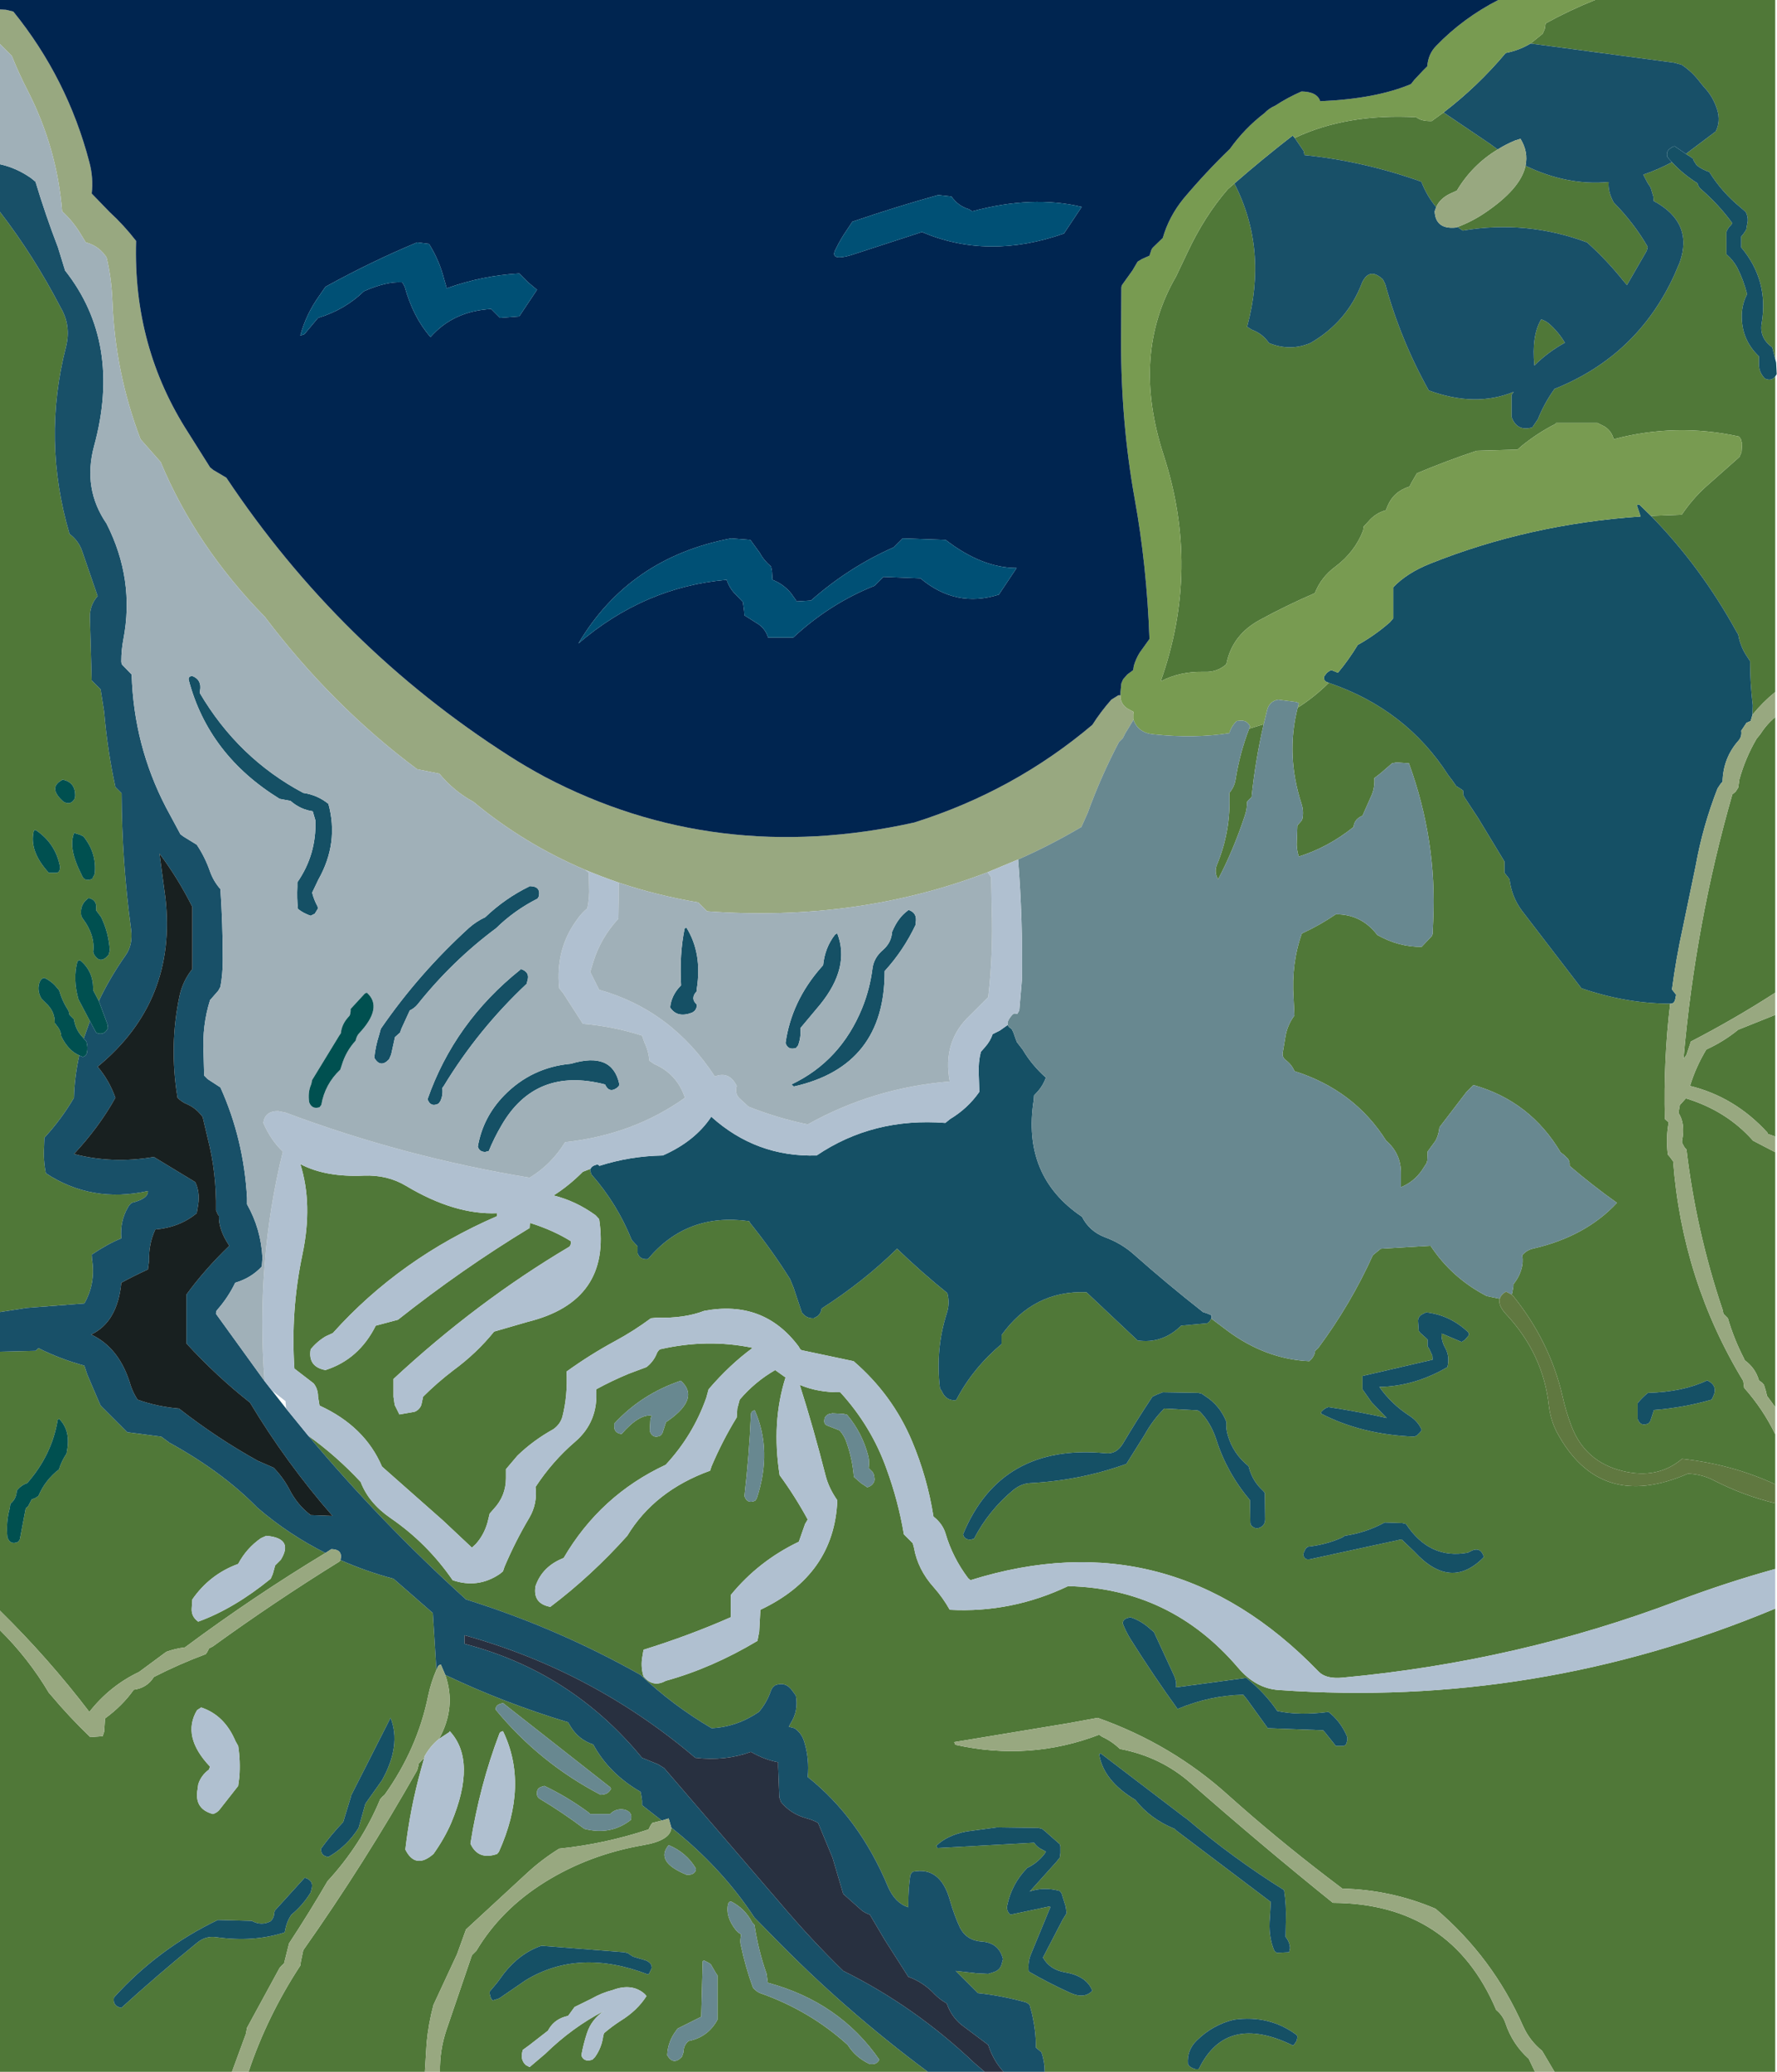 <?xml version="1.0" encoding="UTF-8" standalone="no"?>
<svg xmlns:ffdec="https://www.free-decompiler.com/flash" xmlns:xlink="http://www.w3.org/1999/xlink" ffdec:objectType="shape" height="350.0px" width="300.3px" xmlns="http://www.w3.org/2000/svg">
  <g transform="matrix(1.0, 0.0, 0.0, 1.0, 0.0, 0.0)">
    <path d="M284.9 26.0 L289.95 22.2 Q290.8 20.5 290.2 18.55 289.5 16.3 287.95 14.7 L287.3 13.9 Q286.0 12.15 284.2 10.95 L282.95 10.6 258.65 7.35 260.7 5.7 261.05 4.9 261.2 3.95 Q265.3 1.7 269.55 0.0 L300.0 0.0 300.0 60.65 299.5 58.7 Q297.3 57.1 297.7 54.65 298.95 47.4 294.25 41.8 L294.25 41.05 294.25 39.95 294.6 39.55 295.1 38.8 295.35 37.35 Q295.4 36.5 295.0 35.8 L294.2 35.1 Q291.0 32.5 288.85 29.05 287.65 28.65 286.75 27.95 L286.25 27.2 286.1 26.8 285.6 26.45 284.9 26.0 M243.95 19.0 L251.8 24.3 253.1 25.25 Q248.8 27.85 246.2 32.2 L245.0 32.75 Q243.35 33.55 242.7 35.0 241.1 33.05 240.2 30.7 230.55 27.25 220.45 26.2 L220.3 25.5 218.8 23.3 Q227.6 19.15 239.35 19.8 240.2 20.5 241.95 20.45 L243.95 19.0 M257.8 28.0 Q264.85 31.4 271.85 30.75 271.7 32.35 272.7 34.2 276.15 37.7 278.45 41.7 L278.3 42.35 274.95 48.15 274.5 47.65 Q271.65 44.05 268.2 40.95 258.0 37.15 247.2 38.95 L246.3 38.35 Q248.7 37.45 250.8 36.05 257.0 31.9 257.8 28.0 M208.6 31.0 Q214.3 42.1 210.75 55.2 L211.55 55.7 Q213.35 56.35 214.45 57.95 218.0 59.4 221.45 57.95 227.7 54.35 230.2 47.7 231.45 45.1 233.7 47.2 L234.1 48.0 Q236.7 57.45 241.45 65.95 249.3 68.85 255.8 66.2 L255.45 66.7 255.45 68.2 255.45 70.45 Q256.35 72.95 258.95 72.2 L259.9 70.8 Q260.95 68.15 262.7 65.7 276.7 60.1 282.95 46.45 L283.85 44.35 Q286.25 37.6 279.45 33.95 L279.4 33.2 278.95 31.7 278.4 30.85 277.7 29.5 Q280.1 28.7 282.55 27.4 284.4 29.4 286.85 30.95 287.0 31.55 287.45 31.95 290.5 34.6 292.75 37.7 L292.55 38.0 Q292.0 38.5 291.75 39.2 L291.75 41.05 291.75 42.95 Q292.85 43.9 293.55 45.15 294.65 47.3 295.25 49.7 294.45 51.2 294.35 53.05 294.2 57.3 297.25 60.2 L297.25 61.7 Q297.3 62.95 298.25 63.95 299.35 64.45 300.0 63.6 L300.0 116.9 Q297.9 118.6 296.15 120.75 L296.2 119.15 Q295.75 115.45 295.75 111.7 L295.0 110.55 Q294.05 109.0 293.75 107.2 L293.5 106.8 Q287.4 95.7 279.0 87.15 L284.2 86.95 Q286.0 84.3 288.25 82.25 L293.95 77.2 294.3 76.4 294.4 74.95 294.2 74.2 293.9 73.75 Q283.25 71.4 272.7 74.2 272.35 72.8 271.15 72.05 L269.95 71.45 262.95 71.45 262.9 71.6 Q260.0 73.05 257.25 75.25 L256.45 75.95 249.55 76.15 Q244.45 77.85 239.45 79.95 L238.55 81.5 238.2 82.2 Q235.55 83.0 234.5 85.45 L234.2 86.2 Q232.4 86.7 231.2 88.15 L230.45 88.95 230.35 89.65 Q228.95 93.25 225.7 95.7 223.25 97.5 222.2 100.2 217.45 102.25 212.95 104.7 208.2 107.25 207.25 112.2 205.7 113.6 203.5 113.5 199.4 113.4 196.15 115.1 202.9 96.1 196.65 76.9 191.1 59.85 198.75 46.7 L200.65 42.7 Q203.55 36.5 207.5 31.95 L208.6 31.0 M211.1 123.1 L213.55 122.35 Q212.15 128.4 211.5 134.7 L211.1 135.05 210.75 135.45 Q210.75 136.7 210.35 137.85 208.4 143.7 205.85 148.55 205.15 147.35 205.65 146.1 208.05 140.35 207.75 133.95 208.6 132.95 208.8 131.7 209.5 127.25 211.1 123.1 M219.3 119.55 Q222.15 117.75 224.55 115.35 237.6 119.8 244.75 130.95 L245.4 131.8 246.1 132.8 246.75 133.2 247.25 133.55 247.3 134.3 247.5 134.7 249.8 138.2 254.25 145.55 254.25 146.7 254.25 147.45 254.85 148.2 255.1 148.55 Q255.45 151.5 257.2 153.85 L267.25 166.95 Q274.85 169.55 282.25 169.55 281.1 179.1 281.35 189.05 L282.0 189.6 Q281.5 192.2 281.85 195.05 L282.2 195.45 282.75 196.2 Q284.3 216.35 294.6 233.3 L294.7 234.05 294.75 234.45 Q297.95 238.05 300.0 242.3 L300.0 250.75 Q292.65 247.35 284.25 246.45 280.1 249.95 274.2 248.5 267.9 246.95 265.6 241.0 264.65 238.55 264.05 235.85 261.9 226.55 255.6 218.8 L255.45 218.7 255.55 218.45 255.75 217.3 255.75 216.95 Q256.7 215.8 257.1 214.4 257.45 213.3 257.25 212.05 258.0 211.15 259.2 210.9 268.0 208.85 273.25 203.2 269.1 200.25 265.25 196.95 L265.25 196.55 265.2 196.2 265.0 195.8 264.3 195.1 263.75 194.7 Q258.6 186.0 249.0 183.3 L247.8 184.5 243.25 190.45 Q243.15 191.65 242.6 192.7 L241.25 194.55 241.25 194.95 241.2 196.05 241.1 196.45 240.3 197.7 Q238.9 199.7 236.75 200.55 L236.75 198.3 Q236.8 194.9 234.25 192.7 228.85 184.15 218.75 180.95 218.3 179.85 217.3 179.1 216.7 178.65 216.75 177.95 L217.2 175.3 Q217.5 173.25 218.75 171.55 L218.6 168.6 Q218.2 162.8 220.0 157.7 222.95 156.35 225.75 154.45 230.1 154.45 232.75 157.95 236.4 160.0 240.25 159.95 L241.95 158.15 242.1 157.8 242.2 155.55 Q242.85 142.0 238.1 128.95 L236.0 128.8 235.25 128.95 233.35 130.6 232.25 131.45 Q232.35 132.9 231.85 134.2 L230.25 137.8 Q229.05 138.3 228.8 139.35 L228.75 139.7 Q224.45 143.15 219.5 144.7 219.05 143.45 219.15 142.05 L219.25 139.45 219.95 138.65 220.1 138.3 Q220.35 137.05 219.95 135.8 217.25 127.5 219.3 119.55 M260.45 53.95 Q261.2 54.2 261.75 54.65 263.4 56.1 264.45 57.9 261.55 59.5 259.3 61.75 258.8 56.7 260.45 53.95 M204.7 222.75 L207.35 224.75 Q213.85 229.6 221.25 229.95 221.95 229.4 222.2 228.55 L222.25 228.2 222.75 227.75 Q228.25 220.35 232.0 212.05 L232.85 211.35 233.35 210.95 241.75 210.45 Q245.35 215.9 251.25 218.95 L253.45 219.4 Q253.1 220.5 254.55 222.05 260.8 228.75 261.75 237.5 262.05 239.95 263.1 241.95 270.35 255.45 285.25 248.95 287.6 249.05 289.55 250.05 294.6 252.65 300.0 253.95 L300.0 265.05 Q291.85 267.3 283.6 270.4 256.6 280.65 227.0 283.4 224.1 283.7 222.85 282.4 197.7 256.4 164.0 266.95 L163.6 266.6 Q161.0 263.15 159.8 259.1 159.3 257.4 157.75 256.2 156.7 249.55 154.1 243.4 150.8 235.6 144.25 229.95 L135.5 228.1 135.25 227.95 134.95 227.45 Q129.05 219.55 119.0 221.45 115.6 222.75 111.0 222.6 L110.0 222.7 Q107.1 224.85 103.95 226.55 99.7 228.85 95.75 231.7 95.95 235.75 95.05 239.3 94.7 240.6 93.5 241.45 90.15 243.3 87.45 245.9 L85.5 248.2 85.5 249.7 Q85.5 252.7 83.45 254.9 L82.75 255.7 82.4 257.15 Q81.8 259.3 80.4 260.85 L79.75 261.45 74.85 256.85 64.55 247.75 Q61.65 240.95 54.0 237.45 L53.75 235.95 Q53.75 234.65 53.0 233.7 L49.75 231.2 Q49.1 221.45 51.1 211.95 52.9 203.45 50.75 196.65 55.0 198.9 61.5 198.6 65.5 198.45 68.65 200.35 76.85 205.25 84.0 204.95 L84.0 205.45 Q67.6 212.55 56.25 225.2 L55.05 225.75 Q53.6 226.6 52.5 227.95 52.0 230.9 55.0 231.45 60.65 229.65 63.5 223.95 L67.25 222.95 Q78.05 214.4 89.5 207.45 L89.55 206.7 89.6 206.6 Q93.55 207.85 96.5 209.7 96.5 210.45 96.15 210.65 80.55 219.9 66.5 232.95 L66.5 235.95 66.7 237.35 67.5 238.95 70.05 238.5 Q70.85 238.2 71.2 237.35 L71.5 235.95 Q73.85 233.6 76.6 231.5 80.55 228.6 83.5 224.95 L89.2 223.3 Q103.35 219.8 101.25 205.95 L100.65 205.3 Q97.35 202.9 93.55 201.95 96.1 200.35 98.5 197.95 L99.8 197.45 99.75 197.8 99.95 198.4 Q104.3 203.35 106.75 209.45 L107.1 209.85 107.75 210.55 107.75 211.3 107.75 211.7 Q108.15 212.85 109.5 212.7 116.1 204.8 126.6 206.3 L126.8 206.65 Q130.5 211.25 133.5 216.05 L134.1 217.5 135.5 221.7 Q136.25 222.75 137.5 222.7 L138.15 222.35 Q138.75 221.85 138.85 221.05 145.95 216.5 151.6 210.95 155.7 214.9 160.1 218.45 160.55 220.2 160.0 221.85 158.05 227.95 158.85 234.55 L159.15 235.0 Q159.85 236.65 161.5 236.55 L161.65 236.4 Q164.4 231.15 169.25 227.05 L169.25 226.3 169.25 225.55 Q174.7 217.95 183.6 218.3 L192.25 226.45 Q196.45 227.05 199.6 223.95 L204.0 223.55 204.35 223.3 204.7 222.75 M300.0 167.7 Q293.1 172.15 285.75 175.95 L285.5 176.7 285.0 178.2 284.5 178.9 Q286.5 155.95 292.75 134.2 L293.3 133.75 293.75 133.05 293.95 131.65 Q294.95 128.05 296.85 124.8 L297.5 124.0 Q298.55 122.35 300.0 121.15 L300.0 167.7 M300.0 171.45 L300.0 192.0 298.75 191.55 298.65 191.3 Q293.15 185.3 285.6 183.45 286.55 180.3 288.35 177.3 291.3 175.95 293.75 173.95 L300.0 171.45 M300.0 194.65 L300.0 237.7 298.6 235.8 298.45 235.1 298.1 233.95 297.8 233.6 297.25 233.2 Q296.65 231.1 294.85 229.8 L294.7 229.45 Q293.0 226.15 292.0 222.7 L291.6 222.3 291.25 221.95 291.1 221.25 Q286.65 208.05 285.0 194.2 L284.65 193.8 284.25 193.05 284.25 192.7 Q284.85 189.85 283.65 188.0 L283.9 186.6 284.0 186.55 284.9 185.55 Q291.8 187.65 296.25 192.7 L300.0 194.65 M0.0 35.8 Q5.7 43.2 10.25 51.95 12.05 55.0 11.15 58.6 7.1 74.4 11.75 90.2 13.3 91.35 13.9 93.15 L16.5 100.7 Q15.1 102.3 15.2 104.45 L15.5 114.95 16.25 115.7 17.0 116.45 17.6 120.25 Q18.15 126.75 19.5 132.95 L20.55 134.0 Q20.6 145.55 22.15 157.0 22.5 159.55 21.25 161.35 18.55 165.2 16.7 169.1 L15.75 167.3 15.75 166.95 Q15.7 163.95 13.5 162.2 13.1 162.3 13.05 162.55 12.3 165.4 13.25 168.8 L15.2 172.5 14.15 175.45 13.95 175.2 Q12.75 173.95 12.5 172.2 L12.1 171.8 11.75 171.45 11.6 170.8 Q10.5 169.1 10.0 167.3 L9.65 166.9 Q8.8 165.8 7.5 165.2 7.0 165.25 6.75 165.8 6.15 167.2 7.0 168.7 L7.75 169.45 Q9.3 170.85 9.25 172.8 L9.85 173.6 Q10.3 174.25 10.35 175.05 11.5 177.45 13.4 178.3 12.6 181.85 12.5 185.45 10.4 189.05 7.5 192.2 L7.45 193.7 Q7.3 196.0 7.75 198.2 15.5 203.3 25.0 201.2 25.1 202.5 22.25 203.2 21.85 203.55 21.6 204.0 20.25 206.35 20.5 209.2 18.25 210.1 15.5 211.95 L15.55 212.7 Q16.2 216.8 14.25 220.2 L4.5 220.95 0.0 221.65 0.0 35.8 M0.0 228.35 L6.0 228.2 6.5 227.75 Q10.2 229.6 14.25 230.7 L14.75 232.2 15.75 234.55 17.0 237.45 18.5 238.95 21.5 241.95 27.25 242.7 28.6 243.7 Q37.6 248.65 43.5 254.7 48.8 259.25 55.0 262.35 42.9 269.65 31.25 278.3 29.6 278.5 28.1 279.05 L23.5 282.45 Q18.55 284.8 15.1 289.2 8.2 280.15 0.0 272.1 L0.0 228.35 M57.55 263.55 Q61.8 265.45 66.5 266.7 L73.15 272.5 73.75 282.1 Q72.85 284.15 72.35 286.5 70.55 295.4 65.0 303.2 L64.6 303.55 64.25 303.95 Q61.1 311.55 55.35 317.8 52.3 323.05 48.85 328.3 L48.75 328.7 48.0 331.7 47.6 332.05 47.25 332.45 41.75 342.55 41.55 343.6 39.2 350.0 0.0 350.0 0.0 275.4 Q4.8 280.15 8.25 285.95 L8.6 286.35 Q11.7 290.05 15.25 293.45 L17.35 293.3 17.6 292.55 17.75 290.3 Q20.7 288.15 22.6 285.45 24.85 285.15 26.0 283.3 30.3 281.1 34.75 279.45 L34.95 279.2 35.35 278.45 35.95 278.15 Q46.45 270.55 57.35 263.8 L57.55 263.55 M75.25 282.95 Q85.1 287.65 96.0 290.95 L96.45 291.7 Q97.8 293.9 100.25 294.7 102.95 299.65 108.25 302.7 L108.4 303.45 108.5 304.2 108.5 304.95 110.8 306.75 111.85 307.55 110.25 307.95 109.95 308.35 109.6 309.05 Q102.25 311.5 94.5 312.3 91.6 314.1 89.15 316.35 L78.75 325.95 77.25 330.1 73.25 338.7 Q72.4 341.9 72.1 345.1 L71.8 350.0 42.0 350.0 Q45.15 340.6 50.75 332.05 L50.85 331.35 51.25 329.45 Q61.65 314.7 70.5 299.05 L70.7 298.3 70.75 297.95 71.7 296.95 71.15 298.9 Q69.3 305.55 68.5 312.45 70.2 315.85 73.25 313.2 75.1 310.6 76.25 307.95 80.65 297.45 76.0 292.45 L75.95 292.6 74.2 293.75 Q77.15 288.4 75.25 282.95 M113.45 308.75 Q122.0 315.55 127.5 323.95 L130.45 326.95 Q142.65 339.5 156.8 350.0 L74.35 350.0 Q74.3 346.3 75.45 342.9 L79.75 330.3 80.1 329.95 80.5 329.55 Q84.65 322.6 92.0 318.0 99.5 313.3 108.75 311.7 113.35 310.9 113.45 308.75 M176.55 350.0 Q176.55 348.3 176.0 346.7 L175.05 345.9 Q175.1 343.25 174.4 340.2 L174.0 338.7 Q173.6 338.3 173.15 338.2 169.05 337.1 165.25 336.7 L162.25 333.7 161.5 332.95 165.0 333.35 167.0 333.45 167.95 333.15 Q169.05 332.8 169.3 331.7 L169.5 330.95 Q168.8 328.2 165.95 328.0 163.4 327.85 162.25 325.7 161.25 323.55 160.55 321.1 158.95 315.25 154.25 316.2 153.85 316.55 153.8 317.0 153.5 319.2 153.5 321.45 L153.5 322.2 Q151.25 321.5 150.05 318.7 145.2 307.1 136.5 300.2 136.8 297.1 135.9 294.2 135.45 292.75 134.25 291.95 L133.3 291.7 133.65 291.05 Q134.95 289.0 134.5 286.45 L133.95 285.7 Q132.8 284.0 131.0 284.7 130.5 285.05 130.3 285.55 129.65 287.55 128.25 289.2 124.5 291.75 120.25 291.95 113.7 288.1 108.25 282.95 94.25 275.05 78.75 270.2 64.3 257.1 52.1 242.55 56.85 245.95 60.95 250.35 62.3 253.9 66.0 256.45 72.2 260.7 76.5 266.95 80.75 268.4 84.45 265.9 L85.0 265.45 85.25 264.7 Q87.1 260.35 89.45 256.4 90.85 254.0 90.5 251.2 93.35 246.85 97.2 243.55 101.15 240.15 100.75 234.7 103.4 233.25 106.3 232.05 L109.25 230.95 Q110.4 230.05 110.95 228.75 111.1 228.3 111.5 227.95 119.55 226.1 127.2 227.7 123.3 230.55 119.75 234.7 L119.35 236.15 Q117.1 242.5 112.5 247.45 101.45 252.6 95.25 263.2 91.65 264.6 90.5 267.95 90.0 270.9 93.0 271.45 99.95 266.2 106.0 259.45 110.6 251.85 120.0 248.45 L120.25 247.7 Q122.1 243.35 124.5 239.45 L124.6 237.95 125.0 236.45 Q127.6 233.4 131.0 231.45 L132.75 232.7 Q130.35 240.25 131.75 249.2 134.35 252.75 136.5 256.7 L136.05 257.45 135.0 260.45 Q128.2 263.7 123.5 269.45 L123.5 270.95 123.5 273.2 Q116.6 276.25 108.75 278.7 L108.5 280.2 Q108.3 281.75 108.75 283.2 110.35 285.15 112.5 283.95 120.3 281.8 128.0 277.2 L128.3 275.65 128.5 271.95 Q141.0 266.05 141.5 253.45 140.1 251.45 139.55 249.4 137.45 241.15 135.15 233.95 138.25 235.25 142.0 235.2 147.25 240.95 149.8 248.1 151.8 253.55 152.75 259.2 L153.5 259.95 154.25 260.7 154.45 261.45 Q155.1 265.15 157.8 268.15 159.35 269.9 160.5 271.95 170.95 272.5 180.5 267.95 197.8 268.35 209.2 281.7 212.2 285.25 216.1 285.5 259.65 288.6 300.0 271.75 L300.0 350.0 262.7 350.0 260.6 346.45 Q258.5 344.75 257.4 342.3 252.3 330.7 242.6 322.45 235.1 319.25 226.85 319.05 L224.35 317.15 Q215.65 310.5 207.65 303.35 198.05 294.65 185.5 290.2 L180.6 291.1 161.25 294.3 161.45 294.75 Q174.0 297.55 185.75 293.05 L186.25 293.4 Q187.9 294.15 189.25 295.45 196.15 296.75 201.25 301.25 213.15 311.7 225.25 321.45 245.2 321.55 252.85 339.55 253.95 340.45 254.4 341.75 255.6 345.35 258.35 347.8 L259.4 350.0 176.55 350.0 M16.0 147.65 Q16.4 144.15 14.1 141.3 L13.6 141.05 12.5 140.7 12.5 140.8 Q11.5 143.25 13.75 147.7 14.25 149.1 15.6 148.45 L16.0 147.65 M6.0 140.2 Q5.75 140.25 5.7 140.4 4.9 143.8 8.25 147.45 L9.5 147.45 Q10.05 147.4 10.1 146.8 L10.15 146.45 Q9.4 142.45 6.0 140.2 M12.6 134.95 L12.7 134.55 Q12.8 132.1 10.5 131.7 L10.45 131.8 Q8.05 133.1 10.75 135.45 11.95 136.1 12.6 134.95 M16.85 154.6 L16.25 153.8 16.25 153.45 Q16.4 152.05 15.0 151.7 14.75 151.85 14.45 152.15 13.45 153.2 13.75 154.8 L14.0 155.2 Q16.1 158.0 15.75 160.8 L15.85 161.15 Q16.9 163.05 18.35 161.3 L18.55 160.6 Q18.4 157.65 17.1 154.95 L16.85 154.6 M103.8 240.5 L103.8 240.9 Q103.75 242.1 105.05 242.25 108.0 238.85 110.15 239.15 109.95 239.5 109.9 239.9 L109.8 241.75 Q110.3 243.15 111.65 242.5 L111.95 242.1 112.55 240.25 113.05 239.9 Q118.3 236.15 115.05 233.25 108.4 235.5 103.8 240.5 M139.3 239.9 Q139.2 240.6 139.85 240.85 L141.9 241.65 Q142.75 242.65 143.1 243.8 144.05 246.5 144.3 249.5 L145.5 250.55 146.55 251.25 Q147.4 251.05 147.75 250.25 L147.8 249.9 147.75 249.5 Q147.7 248.8 147.2 248.4 L146.8 248.0 Q146.95 246.95 146.75 246.05 145.75 242.1 143.15 239.0 L142.55 238.85 140.55 238.75 140.55 238.8 Q139.75 238.8 139.35 239.55 L139.3 239.9 M127.55 238.25 Q126.95 238.35 126.9 238.9 126.6 245.9 125.8 252.75 126.3 254.15 127.65 253.5 L127.9 253.1 Q130.55 245.05 127.55 238.25 M85.0 292.45 Q84.5 292.55 84.4 292.85 81.05 301.65 79.5 311.45 80.8 314.3 84.0 313.2 L84.3 312.85 Q89.4 301.55 85.0 292.45 M84.5 287.85 Q83.75 288.1 83.75 288.8 91.15 297.8 101.5 303.2 L102.0 303.15 Q102.85 303.0 103.25 302.2 L103.15 301.95 85.0 287.7 84.5 287.85 M10.0 239.7 L9.75 239.85 Q8.8 245.75 4.6 250.55 3.55 250.9 2.85 251.8 L2.8 252.2 Q2.65 253.3 1.75 254.05 L1.65 254.8 Q1.0 257.1 1.25 259.7 1.75 261.1 3.1 260.45 L3.35 260.05 4.35 254.8 4.75 254.45 5.35 253.3 6.0 253.05 6.5 252.7 Q7.65 250.0 10.0 248.2 L10.1 247.8 Q10.55 246.6 11.25 245.55 L11.3 245.2 Q12.0 241.7 10.0 239.7 M40.25 264.2 Q35.45 265.95 32.5 270.2 L32.4 271.7 Q32.3 273.1 33.5 273.95 39.55 271.75 45.75 266.7 L46.1 265.9 46.5 264.45 47.45 263.5 Q49.7 259.85 45.0 259.45 L44.1 259.85 Q41.65 261.55 40.25 264.2 M34.0 288.45 L33.3 288.9 Q30.65 293.35 35.5 298.45 L35.3 298.95 Q33.95 299.95 33.5 301.45 L33.4 302.2 Q32.75 305.6 36.0 306.45 36.75 306.2 37.15 305.65 L40.25 301.7 40.45 300.2 Q40.65 297.5 40.25 294.95 L39.8 294.15 Q37.95 289.75 34.0 288.45 M66.0 290.2 L65.95 290.3 59.35 303.3 59.25 303.7 58.0 307.8 Q55.95 309.95 54.25 312.3 54.2 313.55 55.5 313.7 58.65 311.9 60.6 308.8 L60.8 308.1 61.75 304.7 64.55 300.75 Q67.85 294.85 66.0 290.2 M52.6 319.3 Q53.15 317.7 51.5 317.2 L46.5 322.7 46.35 323.05 Q46.35 323.95 45.75 324.55 44.2 325.4 42.55 324.5 L36.8 324.35 Q26.7 329.2 19.25 337.45 19.0 338.9 20.5 339.2 26.6 333.65 33.3 328.2 34.75 327.0 36.5 327.25 42.85 328.15 48.1 326.45 L48.2 326.05 Q48.45 324.6 49.25 323.45 51.15 321.9 52.5 319.7 L52.6 319.3 M158.25 311.8 L158.4 312.2 174.75 311.3 Q175.3 312.1 176.2 312.5 L176.75 312.8 176.5 313.2 Q175.45 314.55 174.0 315.35 L173.6 315.55 Q170.95 318.25 170.2 321.95 170.05 322.85 170.75 323.45 L177.4 322.05 177.5 322.2 174.3 329.95 Q173.65 331.4 173.85 333.05 177.2 335.0 180.85 336.65 183.25 337.75 184.6 336.3 183.6 333.8 180.0 333.2 177.4 332.75 176.25 330.7 L179.55 324.35 180.25 323.2 180.1 322.1 179.4 319.85 179.1 319.45 Q176.4 318.7 173.95 319.55 L174.1 319.45 178.55 314.5 179.1 313.8 179.2 313.05 179.2 311.95 179.1 311.55 176.6 309.35 176.1 308.95 175.5 308.8 168.5 308.7 163.3 309.4 Q160.05 310.05 158.25 311.8 M116.0 316.7 L116.5 316.7 Q117.3 316.65 117.6 315.95 L117.6 315.65 Q116.0 312.95 113.0 311.7 110.65 314.5 116.0 316.7 M105.5 305.7 Q104.1 305.45 103.1 306.45 L99.75 306.45 99.35 306.1 Q95.8 303.5 92.0 301.7 L91.5 301.85 Q90.75 302.1 90.75 302.8 90.65 303.55 91.25 303.9 95.1 306.2 98.75 308.95 103.2 310.1 106.6 307.45 107.0 306.1 105.5 305.7 M123.5 321.2 Q123.15 321.3 123.05 321.65 122.55 323.75 124.35 326.05 L124.75 326.45 125.25 326.8 Q125.05 327.75 125.15 328.4 125.95 332.25 127.25 335.8 127.9 336.5 128.45 336.7 136.85 339.65 143.25 345.45 144.6 347.6 147.0 348.7 L147.5 348.7 Q148.25 348.65 148.6 347.95 141.85 338.2 129.75 334.95 L129.55 333.45 Q128.15 329.5 127.5 325.2 L127.1 324.75 Q125.9 322.4 123.5 321.2 M82.75 336.8 L82.95 337.55 83.25 337.95 84.35 337.6 88.8 334.55 Q97.8 329.05 109.5 333.55 L109.7 333.4 110.15 332.45 110.1 332.05 109.95 331.75 Q109.55 331.3 109.05 331.15 L107.0 330.55 106.6 330.3 106.1 329.95 105.5 329.8 91.5 328.7 Q87.85 329.95 85.15 333.4 L84.05 334.9 82.75 336.45 82.75 336.8 M89.45 345.5 L88.35 346.3 88.25 346.7 Q87.95 348.0 88.85 348.85 L89.5 349.2 92.15 346.95 Q96.7 342.5 102.1 339.7 99.95 341.15 99.2 343.45 98.6 345.25 98.25 347.2 98.5 348.1 99.5 348.1 L100.1 347.95 100.55 347.5 Q101.7 345.9 101.95 343.85 L102.1 343.45 Q103.45 342.3 104.85 341.4 107.7 339.65 109.25 337.2 L108.95 336.85 Q106.8 334.95 103.5 336.2 101.7 336.65 99.95 337.65 L97.1 339.05 96.3 340.15 96.0 340.55 Q93.85 341.0 92.8 342.7 L92.6 343.05 89.45 345.5 M121.0 333.35 L120.1 331.8 119.6 331.5 119.0 331.2 118.75 331.3 118.5 340.7 114.5 342.7 114.25 343.05 Q112.85 344.9 112.75 347.2 113.8 349.0 115.25 347.45 L115.5 346.7 Q115.5 345.55 116.35 344.8 119.65 344.15 121.25 341.2 L121.25 340.05 121.25 333.7 121.0 333.35 M249.0 261.85 L248.75 261.95 248.05 262.3 Q241.6 263.5 237.6 257.45 L237.0 257.3 234.0 257.2 Q230.9 258.9 227.25 259.45 L226.8 259.75 Q224.1 260.95 221.0 261.3 L220.65 261.6 220.3 262.35 220.25 262.7 Q220.45 263.6 221.4 263.4 L236.85 260.05 239.0 262.1 Q245.15 268.8 250.75 263.05 L250.65 262.7 Q250.15 261.5 249.0 261.85 M247.55 226.35 L248.15 225.65 248.25 225.3 248.05 225.0 Q245.0 222.15 241.0 221.7 L240.3 222.05 Q239.55 222.5 239.65 223.35 L239.75 224.8 240.0 225.15 240.95 226.0 241.25 226.3 241.25 226.7 241.25 227.05 241.25 227.45 241.5 227.8 242.05 229.0 242.1 229.7 230.25 232.45 230.25 233.2 230.25 234.3 230.25 234.7 231.8 236.9 234.35 239.55 Q230.0 238.55 224.5 237.7 L224.0 237.9 Q223.6 238.15 223.3 238.5 L223.25 238.8 Q230.1 242.35 239.0 242.7 L239.45 242.5 240.05 241.9 240.25 241.55 Q239.65 240.1 238.15 239.15 235.15 237.2 233.1 234.3 239.05 234.2 244.6 230.95 245.05 229.15 244.2 227.65 243.6 226.6 243.6 225.3 L243.95 225.4 247.0 226.7 247.55 226.35 M289.25 236.45 L289.45 236.05 Q290.45 234.1 288.5 233.2 284.4 235.15 278.5 235.3 277.5 236.1 276.75 237.05 L276.75 237.8 276.75 239.7 Q277.25 241.1 278.6 240.45 L278.9 240.05 279.5 238.2 Q284.55 237.8 289.25 236.45 M219.25 344.05 L219.15 343.8 Q214.55 340.35 208.5 341.2 204.95 342.05 202.25 344.7 200.55 346.35 200.75 348.7 L200.95 349.0 Q201.4 349.4 202.05 349.55 L202.5 349.55 202.65 349.4 Q207.25 340.05 218.5 345.55 L218.7 345.4 219.1 344.8 219.2 344.45 219.25 344.05 M186.0 296.2 L185.75 296.35 Q186.45 300.8 191.85 304.05 194.4 307.3 198.5 308.95 L198.8 309.25 214.75 321.3 214.6 323.95 Q214.3 327.05 215.35 329.55 L215.75 329.9 217.85 329.8 218.0 329.1 Q217.95 328.05 217.25 327.2 L217.3 324.55 Q217.4 321.85 217.0 319.3 208.35 313.9 200.6 307.3 L200.1 306.95 186.0 296.2 M195.0 275.7 L194.5 275.3 Q192.9 273.8 191.0 273.2 L190.5 273.35 Q189.7 273.6 189.75 274.3 190.25 275.6 191.05 276.9 194.95 283.1 199.0 288.7 204.5 286.4 210.1 286.3 L210.75 287.1 214.25 291.95 223.6 292.3 223.95 292.7 225.75 294.95 226.95 294.95 Q227.5 294.9 227.6 294.3 227.8 293.75 227.6 293.25 226.5 290.75 224.5 289.2 219.6 289.85 215.85 289.05 213.75 285.95 210.6 283.45 L198.75 285.05 Q198.85 284.0 198.4 283.05 L195.0 275.7 M203.6 235.8 L203.1 235.45 202.5 235.3 196.5 235.2 195.6 235.55 194.75 235.95 Q192.15 239.85 189.75 243.9 188.65 245.7 186.85 245.5 169.1 243.8 162.75 259.2 162.95 260.1 164.0 260.1 L164.6 259.95 Q167.05 255.2 171.25 251.7 172.55 250.65 174.05 250.55 182.6 250.1 190.35 247.3 L193.45 242.35 Q194.8 239.9 196.75 237.95 L202.35 238.25 202.75 238.45 Q204.6 240.3 205.55 243.2 207.3 248.75 211.25 253.45 L211.25 254.55 211.3 257.2 211.35 257.55 Q212.0 258.45 212.95 258.05 L213.35 257.8 Q213.8 257.35 213.8 256.7 L213.75 252.55 213.75 252.2 213.45 251.85 Q211.7 250.25 211.1 248.05 L211.0 247.7 Q208.4 245.6 207.5 242.5 207.15 241.4 207.25 240.2 206.15 237.4 203.6 235.8" fill="#507838" fill-rule="evenodd" stroke="none"/>
    <path d="M258.65 7.35 L282.95 10.6 284.2 10.95 Q286.0 12.15 287.3 13.9 L287.95 14.7 Q289.5 16.3 290.2 18.55 290.8 20.5 289.95 22.2 L284.9 26.0 283.0 24.7 Q282.6 24.8 282.3 25.05 281.55 25.5 281.75 26.45 L282.0 26.8 282.55 27.4 Q280.1 28.7 277.7 29.5 L278.4 30.85 278.95 31.7 279.4 33.2 279.45 33.95 Q286.25 37.6 283.85 44.35 L282.95 46.45 Q276.7 60.1 262.7 65.7 260.95 68.15 259.9 70.8 L258.95 72.2 Q256.35 72.95 255.45 70.45 L255.45 68.2 255.45 66.7 255.8 66.2 Q249.3 68.85 241.45 65.95 236.7 57.45 234.1 48.0 L233.7 47.2 Q231.45 45.1 230.2 47.7 227.7 54.35 221.45 57.95 218.0 59.4 214.45 57.95 213.35 56.35 211.55 55.7 L210.75 55.2 Q214.3 42.1 208.6 31.0 213.35 26.85 218.45 22.9 L218.8 23.3 220.3 25.5 220.45 26.2 Q230.55 27.25 240.2 30.7 241.1 33.05 242.7 35.0 L242.45 35.7 Q242.6 38.75 245.95 38.45 L246.3 38.35 247.2 38.95 Q258.0 37.15 268.2 40.95 271.65 44.05 274.5 47.65 L274.95 48.15 278.3 42.35 278.45 41.7 Q276.15 37.7 272.7 34.2 271.7 32.35 271.85 30.75 264.85 31.4 257.8 28.0 258.3 25.65 256.95 23.45 L256.0 23.75 Q254.45 24.4 253.1 25.25 L251.8 24.3 243.95 19.0 Q249.75 14.55 254.45 8.95 256.75 8.5 258.65 7.35 M260.45 53.95 Q258.8 56.7 259.3 61.75 261.55 59.5 264.45 57.9 263.4 56.1 261.75 54.65 261.2 54.2 260.45 53.95 M0.0 27.75 Q2.75 28.35 5.2 30.05 L6.0 30.7 Q7.7 36.35 9.8 41.8 L11.0 45.7 Q20.65 57.95 15.9 75.35 13.95 82.55 18.0 88.45 22.8 97.9 20.85 108.0 20.5 109.8 20.5 111.7 20.5 112.05 20.65 112.3 L22.25 113.95 Q22.6 125.9 28.05 136.4 L30.5 140.95 31.05 141.35 33.25 142.7 Q34.6 144.7 35.45 147.1 36.05 148.85 37.25 150.2 37.65 156.15 37.65 162.2 37.65 164.5 37.25 166.7 L36.9 167.35 35.5 168.95 Q34.15 173.2 34.4 177.95 L34.5 181.7 35.1 182.3 37.25 183.7 Q41.2 192.45 41.75 202.4 L41.75 203.45 Q44.1 207.6 44.35 212.45 L44.25 213.95 Q42.45 215.9 39.75 216.7 38.55 219.2 36.65 221.35 36.5 221.55 36.5 221.95 L44.7 233.3 45.95 234.9 48.35 237.95 52.1 242.55 Q64.3 257.1 78.75 270.2 94.25 275.05 108.25 282.95 113.7 288.1 120.25 291.95 124.5 291.75 128.25 289.2 129.65 287.55 130.3 285.55 130.5 285.05 131.0 284.7 132.8 284.0 133.95 285.7 L134.5 286.45 Q134.95 289.0 133.65 291.05 L133.3 291.7 134.25 291.95 Q135.45 292.75 135.9 294.2 136.8 297.1 136.5 300.2 145.2 307.1 150.05 318.7 151.25 321.5 153.5 322.2 L153.5 321.45 Q153.5 319.2 153.8 317.0 153.85 316.55 154.25 316.2 158.95 315.25 160.55 321.1 161.25 323.55 162.25 325.7 163.4 327.85 165.95 328.0 168.8 328.2 169.5 330.95 L169.3 331.7 Q169.05 332.8 167.95 333.15 L167.0 333.45 165.0 333.35 161.5 332.95 162.25 333.7 165.25 336.7 Q169.05 337.1 173.15 338.2 173.6 338.3 174.0 338.7 L174.4 340.2 Q175.1 343.25 175.05 345.9 L176.0 346.7 Q176.55 348.3 176.55 350.0 L169.6 350.0 Q167.85 348.1 167.0 345.45 L162.4 342.0 Q160.7 340.55 160.0 338.45 158.85 337.8 158.0 336.95 156.05 334.85 153.5 333.95 L149.6 327.85 147.0 323.45 Q146.25 323.2 145.65 322.75 L142.5 319.95 140.7 313.85 138.25 307.95 Q137.35 307.45 136.4 307.2 133.7 306.5 132.0 304.45 L131.7 303.65 131.5 298.45 131.5 297.7 Q129.25 297.3 126.9 295.95 122.5 297.55 117.5 296.95 100.25 282.3 78.5 276.25 L78.5 277.7 Q96.55 282.4 108.5 296.95 L111.2 298.05 112.25 298.7 131.85 321.5 Q137.05 327.65 142.5 332.95 154.6 338.95 164.65 348.5 L166.4 350.0 156.8 350.0 Q142.65 339.5 130.45 326.95 L127.5 323.95 Q122.0 315.55 113.45 308.75 L113.0 307.2 111.85 307.55 110.8 306.75 108.5 304.95 108.5 304.2 108.4 303.45 108.25 302.7 Q102.95 299.65 100.25 294.7 97.8 293.9 96.45 291.7 L96.0 290.95 Q85.1 287.65 75.25 282.95 L74.5 281.2 Q74.1 281.3 74.0 281.55 L73.75 282.1 73.15 272.5 66.5 266.7 Q61.8 265.45 57.55 263.55 L57.55 263.45 Q57.95 261.75 56.0 261.7 L55.0 262.35 Q48.8 259.25 43.5 254.7 37.6 248.65 28.6 243.7 L27.25 242.7 21.5 241.95 18.5 238.95 17.0 237.45 15.75 234.55 14.75 232.2 14.25 230.7 Q10.2 229.6 6.5 227.75 L6.0 228.2 0.0 228.35 0.0 221.65 4.5 220.95 14.25 220.2 Q16.2 216.8 15.55 212.7 L15.5 211.95 Q18.25 210.1 20.5 209.2 20.25 206.35 21.6 204.0 21.85 203.55 22.25 203.2 25.1 202.5 25.0 201.2 15.5 203.3 7.75 198.2 7.3 196.0 7.45 193.7 L7.5 192.2 Q10.4 189.05 12.5 185.45 12.6 181.85 13.4 178.3 L14.0 178.55 Q14.55 178.4 14.7 177.85 14.9 176.9 14.6 175.95 L14.15 175.45 15.2 172.5 16.25 174.45 Q17.55 175.05 18.25 173.7 L18.15 173.0 16.7 169.1 Q18.55 165.2 21.25 161.35 22.5 159.55 22.15 157.0 20.6 145.55 20.55 134.0 L19.5 132.95 Q18.15 126.75 17.6 120.25 L17.0 116.45 16.25 115.7 15.5 114.95 15.2 104.45 Q15.1 102.3 16.5 100.7 L13.9 93.15 Q13.3 91.35 11.75 90.2 7.1 74.4 11.15 58.6 12.05 55.0 10.25 51.95 5.7 43.2 0.0 35.8 L0.0 27.75 M32.5 163.7 L32.5 157.7 32.5 153.2 Q30.1 148.4 26.95 144.2 L27.95 151.65 Q29.95 169.15 16.5 180.2 18.45 182.5 19.5 185.45 16.75 190.4 12.5 194.95 19.0 196.65 26.0 195.45 L33.0 199.7 Q33.8 201.4 33.5 203.45 L33.25 204.95 Q30.35 207.35 26.25 207.7 25.1 210.15 25.2 212.95 L25.0 214.45 Q22.3 215.7 20.5 216.7 19.85 223.35 15.4 225.45 20.25 227.7 22.1 234.1 22.5 235.3 23.25 236.45 26.6 237.65 30.25 237.95 36.65 242.95 43.6 246.8 L46.25 247.95 Q47.8 249.55 48.85 251.5 50.2 254.2 52.5 255.95 L56.2 256.1 Q48.35 247.1 42.25 236.95 36.6 232.5 31.5 226.95 L31.5 220.95 31.5 218.7 Q34.6 214.45 38.75 210.45 36.9 207.7 37.0 205.4 L36.8 205.15 36.5 204.45 Q36.6 198.1 35.1 192.3 L34.25 188.7 Q33.2 187.25 31.65 186.55 30.75 186.2 30.0 185.45 28.55 176.6 30.35 168.2 30.9 165.7 32.5 163.7" fill="#185068" fill-rule="evenodd" stroke="none"/>
    <path d="M284.9 26.0 L285.6 26.45 286.1 26.8 286.25 27.2 286.75 27.95 Q287.65 28.65 288.85 29.05 291.0 32.5 294.2 35.1 L295.0 35.8 Q295.4 36.5 295.35 37.35 L295.1 38.8 294.6 39.55 294.25 39.95 294.25 41.05 294.25 41.8 Q298.95 47.4 297.7 54.65 297.3 57.1 299.5 58.7 L300.0 60.65 300.15 61.25 300.25 63.2 300.0 63.6 Q299.35 64.45 298.25 63.95 297.3 62.95 297.25 61.7 L297.25 60.2 Q294.2 57.3 294.35 53.05 294.45 51.2 295.25 49.7 294.65 47.3 293.55 45.15 292.85 43.9 291.75 42.95 L291.75 41.05 291.75 39.2 Q292.0 38.5 292.55 38.0 L292.75 37.7 Q290.5 34.6 287.45 31.95 287.0 31.55 286.85 30.95 284.4 29.4 282.55 27.4 L282.0 26.8 281.75 26.45 Q281.55 25.5 282.3 25.05 282.6 24.8 283.0 24.7 L284.9 26.0 M224.55 115.35 L224.3 115.25 Q223.65 115.05 223.75 114.3 L224.2 113.7 Q224.65 113.3 225.0 113.2 L226.1 113.65 Q227.9 111.5 229.45 108.95 232.4 107.3 234.9 105.1 L235.45 104.45 235.45 103.7 235.45 99.95 235.45 99.2 Q237.75 96.8 241.6 95.25 258.3 88.55 277.25 87.25 L276.6 85.35 277.0 85.2 279.0 87.15 Q287.4 95.7 293.5 106.8 L293.75 107.2 Q294.05 109.0 295.0 110.55 L295.75 111.7 Q295.75 115.45 296.2 119.15 L296.15 120.75 295.85 121.8 295.15 122.1 294.25 123.45 Q294.4 124.35 293.85 125.05 291.2 128.0 291.1 132.05 L290.75 132.45 290.25 133.2 Q287.75 139.6 286.55 146.3 L284.4 156.65 Q283.25 161.85 282.55 167.15 L283.25 168.05 283.1 168.8 Q283.0 169.4 282.5 169.55 L282.25 169.55 Q274.85 169.55 267.25 166.95 L257.2 153.85 Q255.45 151.5 255.1 148.55 L254.85 148.2 254.25 147.45 254.25 146.7 254.25 145.55 249.8 138.2 247.5 134.7 247.3 134.3 247.25 133.55 246.75 133.2 246.1 132.8 245.4 131.8 244.75 130.95 Q237.6 119.8 224.55 115.35 M170.3 173.15 Q170.45 173.55 170.95 173.8 L171.25 174.4 171.6 175.4 171.85 176.05 172.85 177.35 Q174.35 179.9 176.75 182.05 176.3 183.3 175.45 184.3 L174.75 185.05 174.7 185.8 Q172.65 198.7 182.85 205.55 184.1 208.0 186.7 209.0 189.45 210.0 191.55 211.85 197.3 216.95 203.3 221.65 204.0 221.85 204.75 222.2 L204.7 222.75 204.35 223.3 204.0 223.55 199.6 223.95 Q196.45 227.05 192.25 226.45 L183.6 218.3 Q174.7 217.95 169.25 225.55 L169.25 226.3 169.25 227.05 Q164.4 231.15 161.65 236.4 L161.5 236.55 Q159.85 236.65 159.15 235.0 L158.85 234.55 Q158.05 227.95 160.0 221.85 160.55 220.2 160.1 218.45 155.7 214.9 151.6 210.95 145.95 216.5 138.85 221.05 138.75 221.85 138.15 222.35 L137.5 222.7 Q136.25 222.75 135.5 221.7 L134.1 217.5 133.5 216.05 Q130.5 211.25 126.8 206.65 L126.6 206.3 Q116.1 204.8 109.5 212.7 108.15 212.85 107.75 211.7 L107.75 211.3 107.75 210.55 107.1 209.85 106.75 209.45 Q104.3 203.35 99.95 198.4 L99.75 197.8 99.8 197.45 Q99.95 197.05 100.5 196.85 L101.0 196.7 101.3 196.95 Q106.45 195.3 112.0 195.2 117.45 192.8 120.2 188.65 127.8 195.5 138.0 195.2 147.55 188.75 159.75 189.7 L160.55 189.05 Q163.55 187.25 165.5 184.45 L165.4 181.45 Q165.3 179.5 165.75 177.7 L166.45 176.9 Q167.35 175.9 167.75 174.7 L168.95 174.1 170.3 173.15 M55.5 135.8 Q57.3 142.4 53.8 148.6 L52.75 150.8 Q53.05 152.0 53.65 153.1 L53.75 153.45 53.2 154.35 52.5 154.7 Q51.3 154.3 50.35 153.55 50.15 151.7 50.25 149.8 L50.25 149.05 Q53.5 144.35 53.3 138.6 L52.85 137.05 Q50.75 136.75 49.1 135.3 L47.25 134.95 Q35.25 127.55 31.9 114.9 31.75 114.25 32.5 114.2 34.15 114.85 33.8 116.7 L33.75 117.05 Q40.25 128.1 51.25 133.95 53.65 134.3 55.5 135.8 M69.25 170.7 L67.85 173.75 67.6 174.45 66.75 175.2 66.1 178.15 65.75 178.95 Q64.3 180.5 63.25 178.7 63.45 176.75 64.05 174.9 L64.35 173.8 Q70.75 164.5 79.25 156.75 80.5 155.65 82.0 154.95 85.35 151.75 89.45 149.75 L89.5 149.7 Q91.45 149.7 91.05 151.45 L90.85 151.8 Q86.9 153.8 83.85 156.8 76.45 162.3 70.55 169.7 70.0 170.35 69.25 170.7 M74.75 183.8 Q74.9 185.05 74.4 186.05 L74.1 186.45 Q72.75 187.1 72.25 185.7 76.8 172.7 87.95 163.8 L88.0 163.7 Q89.65 164.2 89.1 165.8 L89.0 166.2 Q80.8 173.9 75.0 183.45 L74.75 183.8 M116.0 156.7 Q118.7 161.05 117.75 167.05 L117.75 167.45 Q116.6 168.65 117.75 169.7 117.8 170.35 117.35 170.8 L117.0 171.05 Q114.45 172.05 113.25 170.2 113.45 168.1 115.1 166.45 114.8 161.2 115.7 156.85 L116.0 156.7 M96.5 179.7 Q103.45 177.6 104.65 183.1 L104.6 183.45 104.3 183.75 Q102.95 184.75 102.25 183.2 90.45 180.15 84.7 190.2 83.5 192.25 82.6 194.45 L82.0 194.6 Q81.0 194.6 80.75 193.7 81.6 188.75 85.2 185.05 89.85 180.3 96.5 179.7 M149.5 164.05 Q149.55 180.1 134.15 183.55 L133.75 183.2 Q142.05 179.25 145.7 170.3 147.0 167.1 147.45 163.55 147.7 161.75 149.25 160.45 150.65 159.2 150.75 157.45 151.75 155.0 153.45 153.8 L153.5 153.7 Q155.05 154.2 154.75 155.85 L154.75 156.2 Q152.7 160.55 149.5 164.05 M141.5 157.7 Q143.7 163.4 138.6 169.7 L135.25 173.7 Q135.4 175.25 134.85 176.65 L134.5 177.05 Q133.15 177.45 132.75 176.2 133.75 169.15 138.75 163.45 L139.1 163.05 Q139.4 160.1 141.1 157.9 141.25 157.75 141.5 157.7 M66.0 290.2 Q67.85 294.85 64.55 300.75 L61.75 304.7 60.8 308.1 60.6 308.8 Q58.65 311.9 55.5 313.7 54.2 313.55 54.25 312.3 55.95 309.95 58.0 307.8 L59.25 303.7 59.35 303.3 65.95 290.3 66.0 290.2 M52.6 319.3 L52.5 319.7 Q51.15 321.9 49.25 323.45 48.45 324.6 48.2 326.05 L48.1 326.45 Q42.85 328.15 36.5 327.25 34.75 327.0 33.3 328.2 26.6 333.65 20.5 339.2 19.0 338.9 19.25 337.45 26.7 329.2 36.8 324.35 L42.55 324.5 Q44.2 325.4 45.75 324.55 46.35 323.95 46.35 323.05 L46.5 322.7 51.5 317.2 Q53.15 317.7 52.6 319.3 M158.25 311.8 Q160.05 310.05 163.3 309.4 L168.5 308.7 175.5 308.8 176.1 308.95 176.6 309.35 179.1 311.55 179.2 311.95 179.2 313.05 179.1 313.8 178.55 314.5 174.1 319.45 173.95 319.55 Q176.4 318.7 179.1 319.45 L179.4 319.85 180.1 322.1 180.25 323.2 179.55 324.35 176.25 330.7 Q177.4 332.75 180.0 333.2 183.6 333.8 184.6 336.3 183.25 337.75 180.85 336.65 177.2 335.0 173.85 333.05 173.65 331.4 174.3 329.95 L177.5 322.2 177.4 322.05 170.75 323.45 Q170.05 322.85 170.2 321.95 170.95 318.25 173.6 315.55 L174.0 315.35 Q175.45 314.55 176.5 313.2 L176.75 312.8 176.2 312.5 Q175.3 312.1 174.75 311.3 L158.4 312.2 158.25 311.8 M82.75 336.8 L82.75 336.45 84.05 334.9 85.15 333.4 Q87.85 329.95 91.5 328.7 L105.5 329.8 106.1 329.95 106.6 330.3 107.0 330.55 109.05 331.15 Q109.55 331.3 109.95 331.75 L110.1 332.05 110.15 332.45 109.7 333.4 109.5 333.55 Q97.8 329.05 88.8 334.55 L84.35 337.6 83.25 337.95 82.95 337.55 82.75 336.8 M289.25 236.45 Q284.55 237.8 279.5 238.2 L278.9 240.05 278.6 240.45 Q277.25 241.1 276.75 239.7 L276.75 237.8 276.75 237.05 Q277.5 236.1 278.5 235.3 284.4 235.15 288.5 233.2 290.45 234.1 289.45 236.05 L289.25 236.45 M247.55 226.35 L247.0 226.7 243.95 225.4 243.6 225.3 Q243.6 226.6 244.2 227.65 245.05 229.15 244.6 230.95 239.05 234.2 233.1 234.3 235.15 237.2 238.15 239.15 239.65 240.1 240.25 241.55 L240.05 241.9 239.45 242.5 239.0 242.7 Q230.1 242.35 223.25 238.8 L223.3 238.5 Q223.6 238.15 224.0 237.9 L224.5 237.7 Q230.0 238.55 234.35 239.55 L231.8 236.9 230.25 234.7 230.25 234.3 230.25 233.2 230.25 232.45 242.1 229.7 242.05 229.0 241.5 227.8 241.25 227.45 241.25 227.05 241.25 226.7 241.25 226.3 240.95 226.0 240.0 225.15 239.75 224.8 239.65 223.35 Q239.55 222.5 240.3 222.05 L241.0 221.7 Q245.0 222.15 248.05 225.0 L248.25 225.3 248.15 225.65 247.55 226.35 M249.0 261.85 Q250.15 261.5 250.65 262.7 L250.75 263.05 Q245.15 268.8 239.0 262.1 L236.85 260.05 221.4 263.4 Q220.45 263.6 220.25 262.7 L220.3 262.35 220.65 261.6 221.0 261.3 Q224.1 260.95 226.8 259.75 L227.25 259.45 Q230.9 258.9 234.0 257.2 L237.0 257.3 237.6 257.45 Q241.6 263.5 248.05 262.3 L248.75 261.95 249.0 261.85 M203.6 235.8 Q206.15 237.4 207.25 240.2 207.15 241.4 207.5 242.5 208.4 245.6 211.0 247.7 L211.1 248.05 Q211.7 250.25 213.45 251.85 L213.75 252.2 213.75 252.55 213.8 256.7 Q213.8 257.35 213.35 257.8 L212.95 258.05 Q212.0 258.45 211.35 257.55 L211.3 257.2 211.25 254.55 211.25 253.45 Q207.3 248.75 205.55 243.2 204.6 240.3 202.75 238.45 L202.35 238.25 196.75 237.95 Q194.8 239.9 193.45 242.35 L190.35 247.3 Q182.6 250.1 174.05 250.55 172.55 250.65 171.25 251.7 167.05 255.2 164.6 259.95 L164.0 260.1 Q162.95 260.1 162.75 259.2 169.1 243.8 186.85 245.5 188.65 245.7 189.75 243.9 192.15 239.85 194.75 235.95 L195.6 235.55 196.5 235.2 202.5 235.3 203.1 235.45 203.6 235.8 M195.0 275.7 L198.4 283.05 Q198.85 284.0 198.75 285.05 L210.6 283.45 Q213.75 285.95 215.85 289.05 219.6 289.85 224.5 289.2 226.5 290.75 227.6 293.25 227.8 293.75 227.6 294.3 227.5 294.9 226.95 294.95 L225.75 294.95 223.95 292.7 223.6 292.3 214.25 291.95 210.75 287.1 210.1 286.3 Q204.5 286.4 199.0 288.7 194.95 283.1 191.05 276.9 190.25 275.6 189.75 274.3 189.7 273.6 190.5 273.35 L191.0 273.2 Q192.9 273.8 194.5 275.3 L195.0 275.7 M186.0 296.2 L200.1 306.95 200.6 307.3 Q208.35 313.9 217.0 319.3 217.4 321.85 217.3 324.55 L217.25 327.2 Q217.95 328.05 218.0 329.1 L217.85 329.8 215.75 329.9 215.35 329.55 Q214.3 327.05 214.6 323.95 L214.75 321.3 198.8 309.25 198.5 308.95 Q194.4 307.3 191.85 304.05 186.45 300.8 185.75 296.35 L186.0 296.2 M219.25 344.05 L219.2 344.45 219.1 344.8 218.7 345.4 218.5 345.55 Q207.25 340.05 202.65 349.4 L202.5 349.55 202.05 349.55 Q201.4 349.4 200.95 349.0 L200.75 348.7 Q200.55 346.35 202.25 344.7 204.95 342.05 208.5 341.2 214.55 340.35 219.15 343.8 L219.25 344.05" fill="#155065" fill-rule="evenodd" stroke="none"/>
    <path d="M269.55 0.0 Q265.3 1.7 261.2 3.95 L261.05 4.9 260.7 5.7 258.65 7.35 Q256.75 8.5 254.45 8.95 249.75 14.55 243.95 19.0 L241.95 20.45 Q240.2 20.5 239.35 19.8 227.6 19.15 218.8 23.3 L218.45 22.9 Q213.35 26.85 208.6 31.0 L207.5 31.95 Q203.55 36.5 200.65 42.7 L198.75 46.7 Q191.1 59.85 196.65 76.9 202.9 96.1 196.15 115.1 199.4 113.4 203.5 113.5 205.7 113.6 207.25 112.2 208.2 107.25 212.95 104.7 217.45 102.25 222.2 100.2 223.25 97.5 225.7 95.7 228.95 93.25 230.35 89.65 L230.45 88.95 231.2 88.15 Q232.4 86.7 234.2 86.2 L234.5 85.45 Q235.55 83.0 238.2 82.2 L238.55 81.5 239.45 79.95 Q244.45 77.85 249.55 76.15 L256.45 75.95 257.25 75.25 Q260.0 73.05 262.9 71.6 L262.95 71.45 269.95 71.45 271.15 72.05 Q272.35 72.8 272.7 74.2 283.25 71.4 293.9 73.75 L294.2 74.2 294.4 74.95 294.3 76.4 293.95 77.2 288.25 82.25 Q286.0 84.3 284.2 86.95 L279.0 87.15 277.0 85.2 276.6 85.35 277.25 87.25 Q258.3 88.55 241.6 95.25 237.75 96.8 235.45 99.2 L235.45 99.95 235.45 103.7 235.45 104.45 234.9 105.1 Q232.4 107.3 229.45 108.95 227.9 111.5 226.1 113.65 L225.0 113.2 Q224.65 113.3 224.2 113.7 L223.75 114.3 Q223.65 115.05 224.3 115.25 L224.55 115.35 Q222.15 117.75 219.3 119.55 L219.5 118.8 219.1 118.6 216.0 118.2 Q214.55 118.45 214.15 119.9 L213.55 122.35 211.1 123.1 211.25 122.7 Q210.7 121.6 209.5 121.75 L209.0 121.8 Q208.1 122.65 207.75 123.85 201.85 124.8 194.9 124.05 192.35 123.8 191.55 121.6 L191.5 121.45 191.5 120.7 191.55 120.25 190.6 119.75 Q189.3 118.95 189.35 117.45 L189.35 116.95 189.5 115.45 189.8 114.75 190.5 113.95 191.5 113.2 191.6 112.5 Q191.95 111.3 192.6 110.25 L194.25 107.95 Q193.8 95.55 191.75 84.25 189.45 71.45 189.45 57.7 L189.5 48.7 Q189.5 48.3 189.65 48.1 L191.4 45.65 192.25 44.2 193.0 43.75 194.25 43.2 194.5 42.45 Q194.6 42.05 194.85 41.8 L196.5 40.2 Q197.55 36.55 200.05 33.5 203.8 29.05 207.85 25.15 210.35 21.65 213.7 19.1 214.45 18.3 215.5 17.85 217.55 16.5 219.95 15.45 222.6 15.5 223.1 17.1 232.55 16.7 238.45 14.2 L239.0 13.5 240.45 11.95 241.2 11.2 Q241.35 9.1 242.75 7.7 247.25 3.05 253.2 0.0 L269.55 0.0" fill="#789b51" fill-rule="evenodd" stroke="none"/>
    <path d="M253.1 25.25 Q254.45 24.4 256.0 23.75 L256.95 23.45 Q258.3 25.65 257.8 28.0 257.0 31.9 250.8 36.05 248.7 37.45 246.3 38.35 L245.95 38.45 Q242.6 38.75 242.45 35.7 L242.7 35.0 Q243.35 33.55 245.0 32.75 L246.2 32.2 Q248.8 27.85 253.1 25.25 M189.35 117.45 Q189.3 118.95 190.6 119.75 L191.55 120.25 191.5 120.7 191.5 121.45 191.55 121.6 190.15 123.9 189.75 124.7 189.1 125.35 Q186.05 131.15 183.8 137.35 L182.75 139.7 Q177.5 142.8 172.05 145.2 L166.9 147.35 Q144.85 155.8 119.5 153.95 L118.75 153.2 118.0 152.45 Q110.95 151.25 104.55 149.1 101.65 148.1 98.9 146.95 88.55 142.55 80.0 135.45 76.75 133.7 74.25 130.7 L70.5 129.95 Q56.15 119.25 44.75 104.2 33.1 92.3 27.15 78.05 L23.75 74.2 Q19.45 62.95 19.0 50.9 18.85 47.0 18.0 43.45 L17.45 42.75 Q16.25 41.4 14.5 40.95 L13.55 39.4 Q12.3 37.35 10.5 35.7 9.65 25.05 4.7 15.35 3.2 12.45 2.0 9.45 L1.25 8.7 0.0 7.45 0.0 1.6 1.0 1.65 2.25 1.95 Q11.4 13.25 15.1 27.4 15.8 30.0 15.5 32.7 L18.55 35.85 Q20.9 38.0 23.0 40.7 22.45 58.6 31.85 73.15 L35.5 78.95 36.05 79.4 38.25 80.7 Q57.35 109.35 86.05 127.7 88.85 129.5 92.1 131.25 120.95 146.4 154.5 138.95 171.35 133.65 184.6 122.45 186.0 120.25 187.8 118.2 L189.0 117.45 189.35 117.45 M300.0 242.3 Q297.95 238.05 294.75 234.45 L294.7 234.05 294.6 233.3 Q284.3 216.35 282.75 196.2 L282.2 195.45 281.85 195.05 Q281.5 192.2 282.0 189.6 L281.35 189.05 Q281.1 179.1 282.25 169.55 L282.5 169.55 Q283.0 169.4 283.1 168.8 L283.25 168.05 282.55 167.15 Q283.25 161.85 284.4 156.65 L286.55 146.3 Q287.75 139.6 290.25 133.2 L290.75 132.45 291.1 132.05 Q291.2 128.0 293.85 125.05 294.4 124.35 294.25 123.45 L295.15 122.1 295.85 121.8 296.15 120.75 Q297.9 118.6 300.0 116.9 L300.0 121.15 Q298.55 122.35 297.5 124.0 L296.85 124.8 Q294.95 128.05 293.95 131.65 L293.75 133.05 293.3 133.75 292.75 134.2 Q286.5 155.95 284.5 178.9 L285.0 178.2 285.5 176.7 285.75 175.95 Q293.1 172.15 300.0 167.7 L300.0 171.45 293.75 173.95 Q291.3 175.95 288.35 177.3 286.55 180.3 285.6 183.45 293.15 185.3 298.65 191.3 L298.75 191.55 300.0 192.0 300.0 194.65 296.25 192.7 Q291.8 187.65 284.9 185.55 L284.0 186.55 283.9 186.6 283.65 188.0 Q284.85 189.85 284.25 192.7 L284.25 193.05 284.65 193.8 285.0 194.2 Q286.65 208.05 291.1 221.25 L291.25 221.95 291.6 222.3 292.0 222.7 Q293.0 226.15 294.7 229.45 L294.85 229.8 Q296.65 231.1 297.25 233.2 L297.8 233.6 298.1 233.95 298.45 235.1 298.6 235.8 300.0 237.7 300.0 242.3 M55.0 262.35 L56.0 261.7 Q57.95 261.75 57.55 263.45 L57.55 263.55 57.35 263.8 Q46.45 270.55 35.95 278.15 L35.35 278.45 34.95 279.2 34.75 279.45 Q30.3 281.1 26.0 283.3 24.85 285.15 22.6 285.45 20.7 288.15 17.75 290.3 L17.6 292.55 17.35 293.3 15.25 293.45 Q11.7 290.05 8.6 286.35 L8.25 285.95 Q4.8 280.15 0.0 275.4 L0.0 272.1 Q8.2 280.15 15.1 289.2 18.55 284.8 23.5 282.45 L28.1 279.05 Q29.6 278.5 31.25 278.3 42.9 269.65 55.0 262.35 M73.75 282.1 L74.0 281.55 Q74.1 281.3 74.5 281.2 L75.25 282.95 Q77.15 288.4 74.2 293.75 72.75 294.9 71.75 296.7 L71.7 296.95 70.75 297.95 70.7 298.3 70.5 299.05 Q61.65 314.7 51.25 329.45 L50.85 331.35 50.75 332.05 Q45.15 340.6 42.0 350.0 L39.2 350.0 41.55 343.6 41.75 342.55 47.25 332.45 47.6 332.05 48.0 331.7 48.75 328.7 48.85 328.3 Q52.3 323.05 55.35 317.8 61.1 311.55 64.25 303.95 L64.6 303.55 65.0 303.2 Q70.55 295.4 72.35 286.5 72.85 284.15 73.75 282.1 M111.85 307.55 L113.0 307.2 113.45 308.75 Q113.35 310.9 108.75 311.7 99.5 313.3 92.0 318.0 84.65 322.6 80.5 329.55 L80.1 329.95 79.75 330.3 75.45 342.9 Q74.3 346.3 74.35 350.0 L71.8 350.0 72.1 345.1 Q72.4 341.9 73.25 338.7 L77.25 330.1 78.75 325.95 89.15 316.35 Q91.6 314.1 94.5 312.3 102.25 311.5 109.6 309.05 L109.95 308.35 110.25 307.95 111.85 307.55 M259.4 350.0 L258.35 347.8 Q255.6 345.35 254.4 341.75 253.95 340.45 252.85 339.55 245.2 321.55 225.25 321.45 213.15 311.7 201.25 301.25 196.15 296.75 189.25 295.45 187.9 294.15 186.25 293.4 L185.75 293.05 Q174.0 297.55 161.45 294.75 L161.25 294.3 180.6 291.1 185.5 290.2 Q198.05 294.65 207.65 303.35 215.65 310.5 224.35 317.15 L226.85 319.05 Q235.1 319.25 242.6 322.45 252.3 330.7 257.4 342.3 258.5 344.75 260.6 346.45 L262.7 350.0 259.4 350.0" fill="#98a880" fill-rule="evenodd" stroke="none"/>
    <path d="M253.2 0.0 Q247.25 3.05 242.75 7.7 241.35 9.1 241.2 11.2 L240.45 11.95 239.0 13.5 238.45 14.2 Q232.55 16.7 223.1 17.1 222.6 15.5 219.95 15.45 217.55 16.5 215.5 17.85 214.45 18.3 213.7 19.1 210.35 21.65 207.85 25.15 203.8 29.05 200.05 33.5 197.55 36.55 196.5 40.2 L194.85 41.8 Q194.6 42.05 194.5 42.45 L194.25 43.2 193.0 43.75 192.25 44.2 191.4 45.65 189.65 48.1 Q189.5 48.3 189.5 48.7 L189.45 57.7 Q189.45 71.45 191.75 84.25 193.8 95.55 194.25 107.95 L192.6 110.25 Q191.95 111.3 191.6 112.5 L191.5 113.2 190.5 113.95 189.8 114.75 189.5 115.45 189.35 116.95 189.35 117.45 189.0 117.45 187.8 118.2 Q186.0 120.25 184.6 122.45 171.35 133.65 154.5 138.95 120.95 146.4 92.1 131.25 88.85 129.5 86.05 127.7 57.35 109.35 38.25 80.7 L36.05 79.4 35.5 78.95 31.85 73.15 Q22.45 58.6 23.0 40.7 20.9 38.0 18.55 35.85 L15.5 32.7 Q15.8 30.0 15.1 27.4 11.4 13.25 2.25 1.95 L1.0 1.65 0.0 1.6 0.0 0.0 253.2 0.0 M170.3 98.2 L171.8 95.95 Q165.95 95.95 159.8 91.2 L152.55 90.95 151.8 91.7 151.05 92.45 Q143.45 95.8 137.05 101.45 L134.55 101.6 134.55 101.45 133.7 100.25 Q132.45 98.7 130.55 97.95 L130.45 96.45 130.3 95.7 Q129.1 94.7 128.4 93.4 L126.8 91.2 123.55 90.95 Q106.35 94.2 97.75 108.7 108.9 99.15 122.8 97.95 123.2 99.2 124.05 100.15 L125.55 101.7 125.75 103.2 125.8 103.95 128.25 105.5 Q129.4 106.35 129.8 107.7 L134.05 107.7 Q140.25 101.95 147.8 98.95 L148.55 98.2 149.3 97.45 155.55 97.7 Q161.55 102.75 168.8 100.45 L170.3 98.2 M179.8 39.45 L180.8 37.95 182.8 34.95 Q174.5 32.95 164.3 35.7 L163.75 35.35 Q161.9 34.8 160.8 33.2 L158.55 32.95 Q151.35 34.95 144.05 37.45 L143.05 38.95 Q142.05 40.4 141.3 41.95 139.8 44.55 145.05 42.7 L155.8 39.2 Q167.0 43.95 179.8 39.45 M89.25 47.7 L88.5 46.95 87.75 46.2 Q81.5 46.55 75.5 48.7 L75.05 47.15 Q74.25 44.0 72.5 41.2 L70.5 40.95 Q62.8 44.15 55.0 48.45 L54.0 49.9 Q51.7 53.1 50.75 56.7 L51.45 56.45 53.75 53.7 Q58.25 52.35 61.5 49.2 65.35 47.5 68.0 47.7 L68.4 48.45 Q69.8 53.55 72.75 56.95 76.6 52.55 83.0 52.2 L83.75 52.95 84.5 53.7 87.75 53.45 88.75 51.95 90.75 48.95 89.25 47.7" fill="#002550" fill-rule="evenodd" stroke="none"/>
    <path d="M179.8 39.45 Q167.0 43.95 155.8 39.2 L145.05 42.7 Q139.8 44.55 141.3 41.95 142.05 40.4 143.05 38.95 L144.05 37.45 Q151.35 34.95 158.55 32.95 L160.8 33.2 Q161.9 34.8 163.75 35.35 L164.3 35.7 Q174.5 32.95 182.8 34.95 L180.8 37.95 179.8 39.45 M170.3 98.2 L168.8 100.45 Q161.55 102.75 155.55 97.7 L149.3 97.45 148.55 98.2 147.8 98.95 Q140.25 101.95 134.05 107.7 L129.8 107.7 Q129.4 106.35 128.25 105.5 L125.8 103.95 125.75 103.2 125.55 101.7 124.05 100.15 Q123.2 99.2 122.8 97.95 108.9 99.15 97.75 108.7 106.35 94.2 123.55 90.95 L126.8 91.2 128.4 93.4 Q129.1 94.7 130.3 95.7 L130.45 96.45 130.55 97.95 Q132.45 98.7 133.7 100.25 L134.55 101.45 134.55 101.6 137.05 101.45 Q143.45 95.8 151.05 92.45 L151.8 91.7 152.55 90.95 159.8 91.2 Q165.95 95.95 171.8 95.95 L170.3 98.2 M89.25 47.7 L90.75 48.95 88.75 51.95 87.75 53.45 84.5 53.7 83.75 52.95 83.0 52.2 Q76.6 52.55 72.75 56.95 69.8 53.55 68.4 48.45 L68.0 47.7 Q65.35 47.5 61.5 49.2 58.25 52.35 53.75 53.7 L51.45 56.45 50.75 56.7 Q51.7 53.1 54.0 49.9 L55.0 48.45 Q62.8 44.15 70.5 40.95 L72.5 41.2 Q74.25 44.0 75.05 47.15 L75.5 48.7 Q81.5 46.55 87.75 46.2 L88.5 46.95 89.25 47.7" fill="#005075" fill-rule="evenodd" stroke="none"/>
    <path d="M191.55 121.6 Q192.35 123.8 194.9 124.05 201.85 124.8 207.75 123.85 208.1 122.65 209.0 121.8 L209.5 121.75 Q210.7 121.6 211.25 122.7 L211.1 123.1 Q209.5 127.25 208.8 131.7 208.6 132.95 207.75 133.95 208.05 140.35 205.65 146.1 205.15 147.35 205.85 148.55 208.4 143.7 210.35 137.85 210.75 136.7 210.75 135.45 L211.1 135.05 211.5 134.7 Q212.15 128.4 213.55 122.35 L214.15 119.9 Q214.55 118.45 216.0 118.2 L219.1 118.6 219.5 118.8 219.3 119.55 Q217.25 127.5 219.95 135.8 220.35 137.05 220.1 138.3 L219.95 138.65 219.25 139.45 219.15 142.05 Q219.05 143.45 219.5 144.7 224.45 143.15 228.75 139.7 L228.8 139.35 Q229.05 138.3 230.25 137.8 L231.85 134.2 Q232.35 132.9 232.25 131.45 L233.35 130.6 235.25 128.95 236.0 128.8 238.1 128.95 Q242.85 142.0 242.2 155.55 L242.1 157.8 241.95 158.15 240.25 159.95 Q236.4 160.0 232.75 157.95 230.1 154.45 225.75 154.45 222.95 156.35 220.0 157.7 218.2 162.8 218.6 168.6 L218.75 171.55 Q217.5 173.25 217.2 175.3 L216.75 177.95 Q216.7 178.65 217.3 179.1 218.3 179.85 218.75 180.95 228.85 184.15 234.25 192.7 236.8 194.9 236.75 198.3 L236.75 200.55 Q238.9 199.7 240.3 197.7 L241.1 196.45 241.2 196.05 241.25 194.95 241.25 194.55 242.6 192.7 Q243.15 191.65 243.25 190.45 L247.8 184.5 249.0 183.3 Q258.6 186.0 263.75 194.7 L264.3 195.1 265.0 195.8 265.2 196.2 265.25 196.55 265.25 196.95 Q269.1 200.25 273.25 203.2 268.0 208.85 259.2 210.9 258.0 211.15 257.25 212.05 257.45 213.3 257.1 214.4 256.7 215.8 255.75 216.95 L255.75 217.3 255.55 218.45 255.45 218.7 255.1 218.5 254.5 218.2 Q253.65 218.7 253.45 219.4 L251.25 218.95 Q245.35 215.9 241.75 210.45 L233.35 210.95 232.85 211.35 232.0 212.05 Q228.25 220.35 222.75 227.75 L222.25 228.2 222.2 228.55 Q221.95 229.4 221.25 229.95 213.85 229.6 207.35 224.75 L204.7 222.75 204.75 222.2 Q204.0 221.85 203.3 221.65 197.3 216.95 191.55 211.85 189.45 210.0 186.7 209.0 184.1 208.0 182.85 205.55 172.65 198.7 174.7 185.8 L174.75 185.05 175.45 184.3 Q176.3 183.3 176.75 182.05 174.35 179.9 172.85 177.35 L171.85 176.05 171.6 175.4 171.25 174.4 170.95 173.8 Q170.45 173.55 170.3 173.15 170.1 172.5 171.1 171.4 171.25 171.25 171.5 171.2 L171.9 171.3 172.25 170.7 172.7 165.45 Q172.85 155.25 172.05 145.2 177.5 142.8 182.75 139.7 L183.8 137.35 Q186.05 131.15 189.1 125.35 L189.75 124.7 190.15 123.9 191.55 121.6 M127.55 238.25 Q130.55 245.05 127.9 253.1 L127.65 253.5 Q126.3 254.15 125.8 252.75 126.6 245.9 126.9 238.9 126.95 238.35 127.55 238.25 M139.3 239.9 L139.35 239.55 Q139.75 238.8 140.55 238.8 L140.55 238.75 142.55 238.85 143.15 239.0 Q145.75 242.1 146.75 246.05 146.95 246.95 146.8 248.0 L147.2 248.4 Q147.7 248.8 147.75 249.5 L147.8 249.9 147.75 250.25 Q147.4 251.05 146.55 251.25 L145.5 250.55 144.3 249.5 Q144.05 246.5 143.1 243.8 142.75 242.65 141.9 241.65 L139.85 240.85 Q139.2 240.6 139.3 239.9 M103.8 240.5 Q108.4 235.5 115.05 233.25 118.3 236.15 113.05 239.9 L112.55 240.25 111.95 242.1 111.65 242.5 Q110.3 243.15 109.8 241.75 L109.9 239.9 Q109.95 239.5 110.15 239.15 108.0 238.85 105.05 242.25 103.75 242.1 103.8 240.9 L103.8 240.5 M84.5 287.85 L85.0 287.7 103.15 301.95 103.25 302.2 Q102.85 303.0 102.0 303.15 L101.5 303.2 Q91.15 297.8 83.75 288.8 83.75 288.1 84.5 287.85 M123.5 321.2 Q125.9 322.4 127.1 324.75 L127.5 325.2 Q128.15 329.5 129.55 333.45 L129.75 334.95 Q141.85 338.2 148.6 347.95 148.25 348.65 147.5 348.7 L147.0 348.7 Q144.6 347.6 143.25 345.45 136.85 339.65 128.45 336.7 127.9 336.5 127.25 335.8 125.95 332.25 125.15 328.4 125.05 327.75 125.25 326.8 L124.75 326.45 124.35 326.05 Q122.55 323.75 123.05 321.65 123.15 321.3 123.5 321.2 M105.5 305.7 Q107.0 306.1 106.6 307.45 103.2 310.1 98.75 308.95 95.1 306.2 91.25 303.9 90.65 303.55 90.75 302.8 90.75 302.1 91.5 301.85 L92.0 301.7 Q95.8 303.5 99.35 306.1 L99.75 306.45 103.1 306.45 Q104.1 305.45 105.5 305.7 M116.0 316.7 Q110.65 314.5 113.0 311.7 116.0 312.95 117.6 315.65 L117.6 315.95 Q117.3 316.65 116.5 316.7 L116.0 316.7 M121.0 333.35 L121.25 333.7 121.25 340.05 121.25 341.2 Q119.65 344.15 116.35 344.8 115.5 345.55 115.5 346.7 L115.25 347.45 Q113.8 349.0 112.75 347.2 112.85 344.9 114.25 343.05 L114.5 342.7 118.5 340.7 118.75 331.3 119.0 331.2 119.6 331.5 120.1 331.8 121.0 333.35" fill="#688890" fill-rule="evenodd" stroke="none"/>
    <path d="M98.9 146.95 Q101.65 148.1 104.55 149.1 L104.55 152.2 104.5 155.2 Q101.45 158.5 100.2 162.7 L99.75 164.2 100.5 165.7 101.25 167.2 Q113.5 170.65 120.8 181.85 123.25 180.9 124.5 183.45 124.1 184.9 125.2 185.75 L126.5 186.95 Q131.4 188.9 136.5 189.95 147.6 183.75 160.5 182.7 159.2 175.9 164.0 171.45 L167.0 168.45 Q167.85 161.15 167.6 153.45 L167.5 148.2 166.9 147.35 172.05 145.2 Q172.85 155.25 172.7 165.45 L172.25 170.7 171.9 171.3 171.5 171.2 Q171.25 171.25 171.1 171.4 170.1 172.5 170.3 173.15 L168.95 174.1 167.75 174.7 Q167.35 175.9 166.45 176.9 L165.75 177.7 Q165.3 179.5 165.4 181.45 L165.5 184.45 Q163.55 187.25 160.55 189.05 L159.75 189.7 Q147.55 188.75 138.0 195.2 127.8 195.5 120.2 188.65 117.45 192.8 112.0 195.2 106.45 195.3 101.3 196.95 L101.0 196.7 100.5 196.85 Q99.95 197.05 99.8 197.45 L98.5 197.95 Q96.1 200.35 93.55 201.95 97.35 202.9 100.65 205.3 L101.25 205.95 Q103.35 219.8 89.2 223.3 L83.5 224.95 Q80.55 228.6 76.6 231.5 73.85 233.6 71.5 235.95 L71.2 237.35 Q70.85 238.2 70.05 238.5 L67.5 238.95 66.7 237.35 66.5 235.95 66.5 232.95 Q80.55 219.9 96.15 210.65 96.5 210.45 96.5 209.7 93.55 207.85 89.6 206.6 L89.55 206.7 89.5 207.45 Q78.05 214.4 67.25 222.95 L63.5 223.95 Q60.65 229.65 55.0 231.45 52.0 230.9 52.5 227.95 53.6 226.6 55.05 225.75 L56.25 225.2 Q67.6 212.55 84.0 205.45 L84.0 204.95 Q76.85 205.25 68.65 200.35 65.5 198.45 61.5 198.6 55.0 198.9 50.75 196.65 52.9 203.45 51.1 211.95 49.1 221.45 49.75 231.2 L53.0 233.7 Q53.75 234.65 53.75 235.95 L54.0 237.45 Q61.65 240.95 64.55 247.75 L74.85 256.85 79.75 261.45 80.4 260.85 Q81.8 259.3 82.4 257.15 L82.75 255.7 83.45 254.9 Q85.5 252.7 85.5 249.7 L85.5 248.2 87.45 245.9 Q90.15 243.3 93.5 241.45 94.7 240.6 95.05 239.3 95.95 235.75 95.75 231.7 99.7 228.85 103.95 226.55 107.1 224.85 110.0 222.7 L111.0 222.6 Q115.6 222.75 119.0 221.45 129.05 219.55 134.95 227.45 L135.25 227.95 135.5 228.1 144.25 229.95 Q150.8 235.6 154.1 243.4 156.7 249.55 157.75 256.2 159.3 257.4 159.8 259.1 161.0 263.15 163.6 266.6 L164.0 266.95 Q197.7 256.4 222.85 282.4 224.1 283.7 227.0 283.4 256.6 280.65 283.6 270.4 291.85 267.3 300.0 265.05 L300.0 271.75 Q259.65 288.6 216.1 285.5 212.2 285.25 209.2 281.7 197.8 268.35 180.5 267.95 170.95 272.5 160.5 271.95 159.35 269.9 157.8 268.15 155.1 265.15 154.45 261.45 L154.25 260.7 153.5 259.95 152.75 259.2 Q151.8 253.55 149.8 248.1 147.25 240.95 142.0 235.2 138.25 235.25 135.15 233.95 137.45 241.15 139.55 249.4 140.1 251.45 141.5 253.45 141.0 266.05 128.5 271.95 L128.3 275.65 128.0 277.2 Q120.3 281.8 112.5 283.95 110.35 285.15 108.75 283.2 108.3 281.75 108.5 280.2 L108.75 278.7 Q116.6 276.25 123.5 273.2 L123.5 270.95 123.5 269.45 Q128.2 263.7 135.0 260.45 L136.05 257.45 136.5 256.7 Q134.35 252.75 131.75 249.2 130.35 240.25 132.75 232.7 L131.0 231.45 Q127.6 233.4 125.0 236.45 L124.6 237.95 124.5 239.45 Q122.1 243.35 120.25 247.7 L120.0 248.45 Q110.6 251.85 106.0 259.45 99.95 266.2 93.0 271.45 90.0 270.9 90.5 267.95 91.65 264.6 95.25 263.2 101.45 252.6 112.5 247.45 117.1 242.5 119.35 236.15 L119.75 234.7 Q123.3 230.55 127.2 227.7 119.55 226.1 111.5 227.95 111.1 228.3 110.95 228.75 110.4 230.05 109.25 230.95 L106.3 232.05 Q103.4 233.25 100.75 234.7 101.15 240.15 97.2 243.55 93.35 246.85 90.5 251.2 90.85 254.0 89.45 256.4 87.1 260.35 85.25 264.7 L85.0 265.45 84.45 265.9 Q80.75 268.4 76.5 266.95 72.2 260.7 66.0 256.45 62.3 253.9 60.95 250.35 56.85 245.95 52.1 242.55 L48.35 237.95 48.25 236.7 45.95 234.9 44.7 233.3 Q43.2 213.2 47.8 194.55 45.75 192.6 44.5 189.7 44.75 187.7 47.0 187.7 L48.25 187.95 Q68.25 195.45 89.5 198.95 93.15 196.75 95.5 192.95 107.0 191.7 115.75 185.45 114.4 181.4 110.55 179.75 L109.75 179.2 Q109.6 177.55 108.9 176.1 L108.5 174.95 Q103.7 173.4 98.5 172.95 L95.15 167.75 94.5 166.95 Q93.8 160.2 97.7 155.1 98.35 154.2 99.25 153.45 99.65 151.6 99.55 149.7 L99.5 147.45 98.9 146.95 M85.0 292.45 Q89.4 301.55 84.3 312.85 L84.0 313.2 Q80.8 314.3 79.5 311.45 81.05 301.65 84.4 292.85 84.5 292.55 85.0 292.45 M40.25 264.2 Q41.65 261.55 44.1 259.85 L45.0 259.45 Q49.7 259.85 47.45 263.5 L46.5 264.45 46.1 265.9 45.75 266.7 Q39.55 271.75 33.5 273.95 32.3 273.1 32.4 271.7 L32.5 270.2 Q35.45 265.95 40.25 264.2 M34.0 288.45 Q37.95 289.75 39.8 294.15 L40.25 294.95 Q40.65 297.5 40.45 300.2 L40.25 301.7 37.15 305.65 Q36.75 306.2 36.0 306.45 32.75 305.6 33.4 302.2 L33.5 301.45 Q33.95 299.95 35.3 298.95 L35.5 298.45 Q30.65 293.35 33.3 288.9 L34.0 288.45 M74.2 293.75 L75.95 292.6 76.0 292.45 Q80.65 297.45 76.25 307.95 75.1 310.6 73.25 313.2 70.2 315.85 68.5 312.45 69.3 305.55 71.15 298.9 L71.7 296.95 71.75 296.7 Q72.75 294.9 74.2 293.75 M89.45 345.5 L92.6 343.05 92.8 342.7 Q93.85 341.0 96.0 340.55 L96.3 340.15 97.1 339.05 99.95 337.65 Q101.7 336.65 103.5 336.2 106.8 334.95 108.95 336.85 L109.25 337.2 Q107.7 339.65 104.85 341.4 103.45 342.3 102.1 343.45 L101.95 343.85 Q101.7 345.9 100.55 347.5 L100.1 347.95 99.5 348.1 Q98.5 348.1 98.25 347.2 98.6 345.25 99.2 343.45 99.95 341.15 102.1 339.7 96.7 342.5 92.15 346.95 L89.5 349.2 88.85 348.85 Q87.95 348.0 88.25 346.7 L88.35 346.3 89.45 345.5" fill="#b0c0d0" fill-rule="evenodd" stroke="none"/>
    <path d="M0.0 7.45 L1.25 8.7 2.0 9.45 Q3.2 12.45 4.7 15.35 9.65 25.05 10.5 35.7 12.3 37.35 13.55 39.4 L14.5 40.95 Q16.25 41.4 17.45 42.75 L18.0 43.45 Q18.85 47.0 19.0 50.9 19.45 62.95 23.75 74.2 L27.15 78.05 Q33.1 92.3 44.75 104.2 56.15 119.25 70.5 129.95 L74.25 130.7 Q76.75 133.7 80.0 135.45 88.55 142.55 98.9 146.95 L99.5 147.45 99.55 149.7 Q99.65 151.6 99.25 153.45 98.35 154.2 97.7 155.1 93.8 160.2 94.5 166.95 L95.15 167.75 98.5 172.95 Q103.7 173.4 108.5 174.95 L108.9 176.1 Q109.6 177.55 109.75 179.2 L110.55 179.75 Q114.4 181.4 115.75 185.45 107.0 191.7 95.5 192.95 93.15 196.75 89.5 198.95 68.25 195.45 48.25 187.95 L47.0 187.7 Q44.75 187.7 44.5 189.7 45.75 192.6 47.8 194.55 43.2 213.2 44.7 233.3 L36.5 221.95 Q36.5 221.55 36.65 221.35 38.55 219.2 39.75 216.7 42.45 215.9 44.25 213.95 L44.35 212.45 Q44.1 207.6 41.75 203.45 L41.75 202.4 Q41.2 192.45 37.25 183.7 L35.1 182.3 34.5 181.7 34.4 177.95 Q34.15 173.2 35.5 168.95 L36.9 167.35 37.25 166.7 Q37.65 164.5 37.65 162.2 37.65 156.15 37.25 150.2 36.05 148.85 35.45 147.1 34.6 144.7 33.25 142.7 L31.05 141.35 30.5 140.95 28.05 136.4 Q22.6 125.9 22.25 113.95 L20.65 112.3 Q20.5 112.05 20.5 111.7 20.5 109.8 20.85 108.0 22.8 97.9 18.0 88.45 13.95 82.55 15.9 75.35 20.65 57.95 11.0 45.7 L9.8 41.8 Q7.7 36.35 6.0 30.7 L5.2 30.05 Q2.75 28.35 0.0 27.75 L0.0 7.45 M104.55 149.1 Q110.95 151.25 118.0 152.45 L118.75 153.2 119.5 153.95 Q144.85 155.8 166.9 147.35 L167.5 148.2 167.6 153.45 Q167.85 161.15 167.0 168.45 L164.0 171.45 Q159.2 175.9 160.5 182.7 147.6 183.75 136.5 189.95 131.4 188.9 126.5 186.95 L125.2 185.75 Q124.1 184.9 124.5 183.45 123.25 180.9 120.8 181.85 113.5 170.65 101.25 167.2 L100.5 165.7 99.75 164.2 100.2 162.7 Q101.45 158.5 104.5 155.2 L104.55 152.2 104.55 149.1 M55.5 135.8 Q53.65 134.3 51.25 133.95 40.25 128.1 33.75 117.05 L33.8 116.7 Q34.15 114.85 32.5 114.2 31.75 114.25 31.9 114.9 35.25 127.55 47.25 134.95 L49.1 135.3 Q50.75 136.75 52.85 137.05 L53.3 138.6 Q53.5 144.35 50.25 149.05 L50.25 149.8 Q50.15 151.7 50.35 153.55 51.3 154.3 52.5 154.7 L53.2 154.35 53.75 153.45 53.65 153.1 Q53.05 152.0 52.75 150.8 L53.8 148.6 Q57.3 142.4 55.5 135.8 M69.25 170.7 Q70.0 170.35 70.55 169.7 76.45 162.3 83.85 156.8 86.9 153.8 90.85 151.8 L91.05 151.45 Q91.45 149.7 89.5 149.7 L89.45 149.75 Q85.35 151.75 82.0 154.95 80.5 155.65 79.25 156.75 70.75 164.5 64.35 173.8 L64.05 174.9 Q63.45 176.75 63.25 178.7 64.3 180.5 65.75 178.95 L66.1 178.15 66.75 175.2 67.6 174.45 67.85 173.75 69.25 170.7 M62.0 167.7 Q61.75 167.75 61.6 167.9 L59.25 170.45 59.25 170.8 59.2 171.2 59.1 171.55 58.75 171.95 Q57.75 173.1 57.6 174.55 L57.3 175.0 52.75 182.45 52.6 183.15 Q52.0 184.5 52.25 186.2 52.7 187.45 54.0 187.05 L54.3 186.65 Q54.9 183.15 57.5 180.7 L57.75 179.95 Q58.45 177.6 60.1 175.8 60.25 175.05 60.65 174.6 64.8 170.2 62.0 167.7 M116.0 156.7 L115.7 156.85 Q114.8 161.2 115.1 166.45 113.45 168.1 113.25 170.2 114.45 172.05 117.0 171.05 L117.35 170.8 Q117.8 170.35 117.75 169.7 116.6 168.65 117.75 167.45 L117.75 167.05 Q118.7 161.05 116.0 156.7 M74.75 183.8 L75.0 183.45 Q80.8 173.9 89.0 166.2 L89.1 165.8 Q89.65 164.2 88.0 163.7 L87.95 163.8 Q76.8 172.7 72.25 185.7 72.75 187.1 74.1 186.45 L74.4 186.05 Q74.9 185.05 74.75 183.8 M141.5 157.7 Q141.25 157.75 141.1 157.9 139.4 160.1 139.1 163.05 L138.75 163.45 Q133.75 169.15 132.75 176.2 133.15 177.45 134.5 177.05 L134.85 176.65 Q135.4 175.25 135.25 173.7 L138.6 169.7 Q143.7 163.4 141.5 157.7 M149.5 164.05 Q152.7 160.55 154.75 156.2 L154.75 155.85 Q155.05 154.2 153.5 153.7 L153.45 153.8 Q151.75 155.0 150.75 157.45 150.65 159.2 149.25 160.45 147.7 161.75 147.45 163.55 147.0 167.1 145.7 170.3 142.05 179.25 133.75 183.2 L134.15 183.55 Q149.55 180.1 149.5 164.05 M96.5 179.7 Q89.85 180.3 85.2 185.05 81.6 188.75 80.75 193.7 81.0 194.6 82.0 194.6 L82.6 194.45 Q83.5 192.25 84.7 190.2 90.45 180.15 102.25 183.2 102.95 184.75 104.3 183.75 L104.6 183.45 104.65 183.1 Q103.45 177.6 96.5 179.7" fill="#a0b0b8" fill-rule="evenodd" stroke="none"/>
    <path d="M16.7 169.1 L18.15 173.0 18.25 173.7 Q17.55 175.05 16.25 174.45 L15.2 172.5 13.25 168.8 Q12.3 165.4 13.05 162.55 13.1 162.3 13.5 162.2 15.7 163.95 15.75 166.95 L15.75 167.3 16.7 169.1 M14.15 175.45 L14.6 175.95 Q14.9 176.9 14.7 177.85 14.55 178.4 14.0 178.55 L13.4 178.3 Q11.5 177.45 10.35 175.05 10.3 174.25 9.85 173.6 L9.25 172.8 Q9.3 170.85 7.75 169.45 L7.0 168.7 Q6.15 167.2 6.75 165.8 7.0 165.25 7.5 165.2 8.8 165.8 9.65 166.9 L10.0 167.3 Q10.5 169.1 11.6 170.8 L11.75 171.45 12.1 171.8 12.5 172.2 Q12.75 173.95 13.95 175.2 L14.15 175.45 M12.6 134.95 Q11.95 136.1 10.75 135.45 8.05 133.1 10.45 131.8 L10.5 131.7 Q12.8 132.1 12.7 134.55 L12.6 134.95 M6.0 140.2 Q9.4 142.45 10.15 146.45 L10.1 146.8 Q10.05 147.4 9.5 147.45 L8.25 147.45 Q4.9 143.8 5.7 140.4 5.75 140.25 6.0 140.2 M16.0 147.65 L15.6 148.45 Q14.25 149.1 13.75 147.7 11.5 143.25 12.5 140.8 L12.5 140.7 13.6 141.05 14.1 141.3 Q16.4 144.15 16.0 147.65 M16.85 154.6 L17.1 154.95 Q18.4 157.65 18.55 160.6 L18.35 161.3 Q16.9 163.05 15.85 161.15 L15.75 160.8 Q16.1 158.0 14.0 155.2 L13.75 154.8 Q13.45 153.2 14.45 152.15 14.75 151.85 15.0 151.7 16.4 152.05 16.25 153.45 L16.25 153.8 16.85 154.6 M62.0 167.7 Q64.8 170.2 60.65 174.6 60.25 175.05 60.1 175.8 58.45 177.6 57.75 179.95 L57.5 180.7 Q54.9 183.15 54.3 186.65 L54.0 187.05 Q52.7 187.45 52.25 186.2 52.0 184.5 52.6 183.15 L52.75 182.45 57.3 175.0 57.6 174.55 Q57.75 173.1 58.75 171.95 L59.1 171.55 59.2 171.2 59.25 170.8 59.25 170.45 61.6 167.9 Q61.75 167.75 62.0 167.7 M10.0 239.7 Q12.0 241.7 11.3 245.2 L11.25 245.55 Q10.55 246.6 10.1 247.8 L10.0 248.2 Q7.65 250.0 6.5 252.7 L6.0 253.05 5.35 253.3 4.75 254.45 4.35 254.8 3.35 260.05 3.1 260.45 Q1.75 261.1 1.25 259.7 1.0 257.1 1.65 254.8 L1.75 254.05 Q2.65 253.3 2.8 252.2 L2.85 251.8 Q3.55 250.9 4.6 250.55 8.8 245.75 9.75 239.85 L10.0 239.7" fill="#005050" fill-rule="evenodd" stroke="none"/>
    <path d="M32.5 163.7 Q30.9 165.7 30.35 168.2 28.55 176.6 30.0 185.45 30.75 186.2 31.65 186.55 33.2 187.25 34.25 188.7 L35.1 192.3 Q36.6 198.1 36.5 204.45 L36.8 205.15 37.0 205.4 Q36.9 207.7 38.75 210.45 34.6 214.45 31.5 218.7 L31.5 220.95 31.5 226.95 Q36.6 232.5 42.25 236.95 48.35 247.1 56.2 256.1 L52.5 255.95 Q50.2 254.2 48.85 251.5 47.8 249.55 46.25 247.95 L43.6 246.8 Q36.65 242.95 30.25 237.95 26.6 237.65 23.25 236.45 22.5 235.3 22.1 234.1 20.25 227.7 15.4 225.45 19.85 223.35 20.5 216.7 22.3 215.7 25.0 214.45 L25.2 212.95 Q25.1 210.15 26.25 207.7 30.35 207.35 33.25 204.95 L33.5 203.45 Q33.8 201.4 33.0 199.7 L26.0 195.45 Q19.0 196.65 12.5 194.95 16.75 190.4 19.5 185.45 18.45 182.5 16.5 180.2 29.95 169.15 27.95 151.65 L26.95 144.2 Q30.1 148.4 32.5 153.2 L32.5 157.7 32.5 163.7" fill="#182020" fill-rule="evenodd" stroke="none"/>
    <path d="M166.4 350.0 L164.65 348.5 Q154.6 338.95 142.5 332.95 137.05 327.65 131.85 321.5 L112.25 298.7 111.2 298.05 108.5 296.95 Q96.55 282.4 78.5 277.7 L78.5 276.25 Q100.25 282.3 117.5 296.95 122.5 297.55 126.9 295.95 129.25 297.3 131.5 297.7 L131.5 298.45 131.7 303.65 132.0 304.45 Q133.7 306.5 136.4 307.2 137.35 307.45 138.25 307.95 L140.7 313.85 142.5 319.95 145.65 322.75 Q146.25 323.2 147.0 323.45 L149.6 327.85 153.5 333.95 Q156.05 334.85 158.0 336.95 158.85 337.8 160.0 338.45 160.7 340.55 162.4 342.0 L167.0 345.45 Q167.85 348.1 169.6 350.0 L166.4 350.0" fill="#283040" fill-rule="evenodd" stroke="none"/>
    <path d="M253.45 219.4 Q253.65 218.7 254.5 218.2 L255.1 218.5 255.45 218.7 255.6 218.8 Q261.9 226.55 264.05 235.85 264.65 238.55 265.6 241.0 267.9 246.95 274.2 248.5 280.1 249.95 284.25 246.45 292.65 247.35 300.0 250.75 L300.0 253.95 Q294.6 252.65 289.55 250.05 287.6 249.05 285.25 248.95 270.35 255.45 263.1 241.95 262.05 239.95 261.75 237.5 260.8 228.75 254.55 222.05 253.1 220.5 253.45 219.4" fill="#607840" fill-rule="evenodd" stroke="none"/>
  </g>
</svg>
